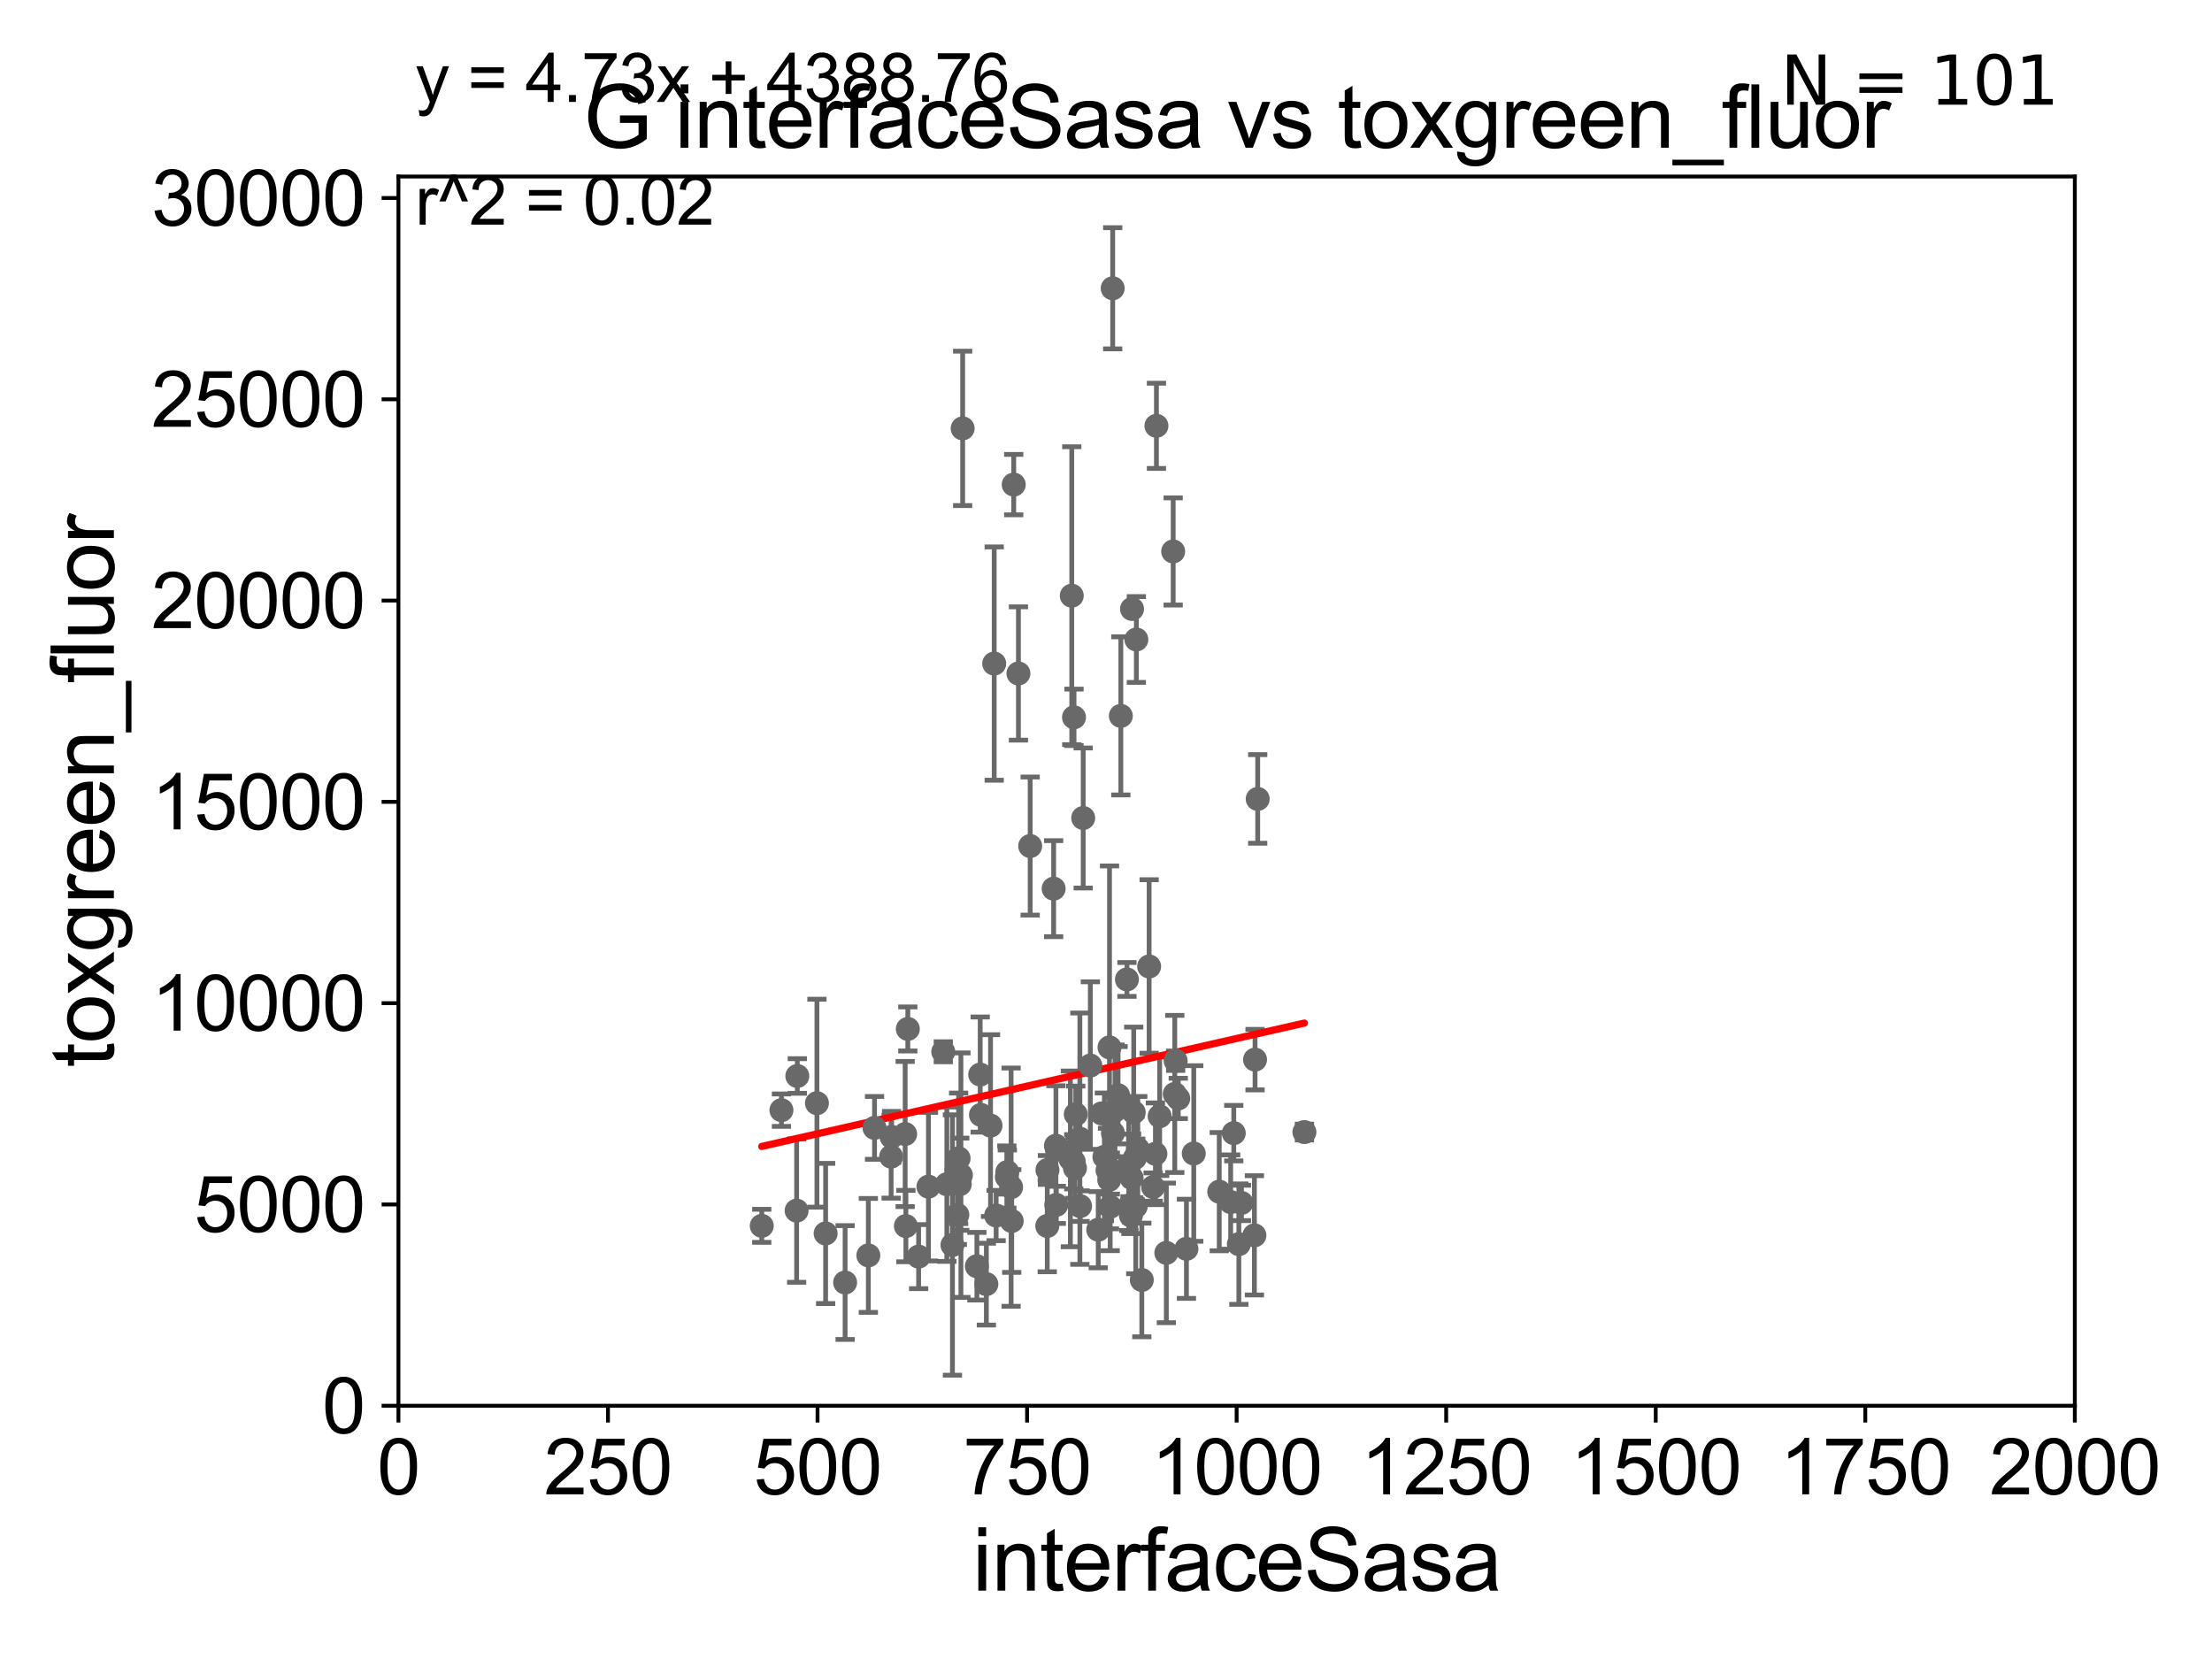 <?xml version="1.0" encoding="utf-8" standalone="no"?>
<!DOCTYPE svg PUBLIC "-//W3C//DTD SVG 1.1//EN"
  "http://www.w3.org/Graphics/SVG/1.1/DTD/svg11.dtd">
<svg xmlns:xlink="http://www.w3.org/1999/xlink" width="460.8pt" height="345.6pt" viewBox="0 0 460.8 345.6" xmlns="http://www.w3.org/2000/svg" version="1.1">
 <defs>
  <style type="text/css">*{stroke-linejoin: round; stroke-linecap: butt}</style>
 </defs>
 <g id="figure_1">
  <g id="patch_1">
   <path d="M 0 345.6 
L 460.8 345.6 
L 460.8 0 
L 0 0 
z
" style="fill: #ffffff"/>
  </g>
  <g id="axes_1">
   <g id="patch_2">
    <path d="M 83 292.84 
L 432.225 292.84 
L 432.225 36.775 
L 83 36.775 
z
" style="fill: #ffffff"/>
   </g>
   <g id="PathCollection_1">
    <defs>
     <path id="mc4a05b0f18" d="M 0 1.118 
C 0.297 1.118 0.581 1 0.791 0.791 
C 1 0.581 1.118 0.297 1.118 0 
C 1.118 -0.297 1 -0.581 0.791 -0.791 
C 0.581 -1 0.297 -1.118 0 -1.118 
C -0.297 -1.118 -0.581 -1 -0.791 -0.791 
C -1 -0.581 -1.118 -0.297 -1.118 0 
C -1.118 0.297 -1 0.581 -0.791 0.791 
C -0.581 1 -0.297 1.118 0 1.118 
z
" style="stroke: #696969"/>
    </defs>
    <g clip-path="url(#p0101e66de7)">
     <use xlink:href="#mc4a05b0f18" x="166.095" y="224.149" style="fill: #696969; stroke: #696969"/>
     <use xlink:href="#mc4a05b0f18" x="262.001" y="166.435" style="fill: #696969; stroke: #696969"/>
     <use xlink:href="#mc4a05b0f18" x="235.145" y="242.656" style="fill: #696969; stroke: #696969"/>
     <use xlink:href="#mc4a05b0f18" x="236.724" y="133.218" style="fill: #696969; stroke: #696969"/>
     <use xlink:href="#mc4a05b0f18" x="207.111" y="138.234" style="fill: #696969; stroke: #696969"/>
     <use xlink:href="#mc4a05b0f18" x="235.589" y="253.228" style="fill: #696969; stroke: #696969"/>
     <use xlink:href="#mc4a05b0f18" x="219.493" y="185.122" style="fill: #696969; stroke: #696969"/>
     <use xlink:href="#mc4a05b0f18" x="193.413" y="247.202" style="fill: #696969; stroke: #696969"/>
     <use xlink:href="#mc4a05b0f18" x="261.316" y="257.345" style="fill: #696969; stroke: #696969"/>
     <use xlink:href="#mc4a05b0f18" x="242.969" y="260.996" style="fill: #696969; stroke: #696969"/>
     <use xlink:href="#mc4a05b0f18" x="223.933" y="243.324" style="fill: #696969; stroke: #696969"/>
     <use xlink:href="#mc4a05b0f18" x="247.157" y="260.152" style="fill: #696969; stroke: #696969"/>
     <use xlink:href="#mc4a05b0f18" x="189.116" y="214.346" style="fill: #696969; stroke: #696969"/>
     <use xlink:href="#mc4a05b0f18" x="240.694" y="240.357" style="fill: #696969; stroke: #696969"/>
     <use xlink:href="#mc4a05b0f18" x="223.268" y="124.093" style="fill: #696969; stroke: #696969"/>
     <use xlink:href="#mc4a05b0f18" x="241.578" y="232.535" style="fill: #696969; stroke: #696969"/>
     <use xlink:href="#mc4a05b0f18" x="218.162" y="255.389" style="fill: #696969; stroke: #696969"/>
     <use xlink:href="#mc4a05b0f18" x="222.98" y="241.414" style="fill: #696969; stroke: #696969"/>
     <use xlink:href="#mc4a05b0f18" x="230.066" y="240.991" style="fill: #696969; stroke: #696969"/>
     <use xlink:href="#mc4a05b0f18" x="240.907" y="88.704" style="fill: #696969; stroke: #696969"/>
     <use xlink:href="#mc4a05b0f18" x="200.539" y="89.24" style="fill: #696969; stroke: #696969"/>
     <use xlink:href="#mc4a05b0f18" x="239.386" y="201.333" style="fill: #696969; stroke: #696969"/>
     <use xlink:href="#mc4a05b0f18" x="214.605" y="176.243" style="fill: #696969; stroke: #696969"/>
     <use xlink:href="#mc4a05b0f18" x="224.103" y="232.13" style="fill: #696969; stroke: #696969"/>
     <use xlink:href="#mc4a05b0f18" x="231.131" y="218.193" style="fill: #696969; stroke: #696969"/>
     <use xlink:href="#mc4a05b0f18" x="261.449" y="220.737" style="fill: #696969; stroke: #696969"/>
     <use xlink:href="#mc4a05b0f18" x="224.958" y="237.211" style="fill: #696969; stroke: #696969"/>
     <use xlink:href="#mc4a05b0f18" x="236.596" y="251.307" style="fill: #696969; stroke: #696969"/>
     <use xlink:href="#mc4a05b0f18" x="231.274" y="251.404" style="fill: #696969; stroke: #696969"/>
     <use xlink:href="#mc4a05b0f18" x="236.42" y="241.221" style="fill: #696969; stroke: #696969"/>
     <use xlink:href="#mc4a05b0f18" x="258.618" y="250.593" style="fill: #696969; stroke: #696969"/>
     <use xlink:href="#mc4a05b0f18" x="231.796" y="60.054" style="fill: #696969; stroke: #696969"/>
     <use xlink:href="#mc4a05b0f18" x="211.178" y="100.95" style="fill: #696969; stroke: #696969"/>
     <use xlink:href="#mc4a05b0f18" x="230.72" y="243.798" style="fill: #696969; stroke: #696969"/>
     <use xlink:href="#mc4a05b0f18" x="253.991" y="248.247" style="fill: #696969; stroke: #696969"/>
     <use xlink:href="#mc4a05b0f18" x="244.726" y="227.887" style="fill: #696969; stroke: #696969"/>
     <use xlink:href="#mc4a05b0f18" x="232.274" y="231.337" style="fill: #696969; stroke: #696969"/>
     <use xlink:href="#mc4a05b0f18" x="199.233" y="243.842" style="fill: #696969; stroke: #696969"/>
     <use xlink:href="#mc4a05b0f18" x="244.909" y="220.978" style="fill: #696969; stroke: #696969"/>
     <use xlink:href="#mc4a05b0f18" x="199.694" y="241.298" style="fill: #696969; stroke: #696969"/>
     <use xlink:href="#mc4a05b0f18" x="257.017" y="236.054" style="fill: #696969; stroke: #696969"/>
     <use xlink:href="#mc4a05b0f18" x="271.735" y="235.833" style="fill: #696969; stroke: #696969"/>
     <use xlink:href="#mc4a05b0f18" x="231.075" y="245.773" style="fill: #696969; stroke: #696969"/>
     <use xlink:href="#mc4a05b0f18" x="229.477" y="231.942" style="fill: #696969; stroke: #696969"/>
     <use xlink:href="#mc4a05b0f18" x="237.86" y="266.64" style="fill: #696969; stroke: #696969"/>
     <use xlink:href="#mc4a05b0f18" x="248.683" y="240.293" style="fill: #696969; stroke: #696969"/>
     <use xlink:href="#mc4a05b0f18" x="212.157" y="140.296" style="fill: #696969; stroke: #696969"/>
     <use xlink:href="#mc4a05b0f18" x="235.821" y="126.86" style="fill: #696969; stroke: #696969"/>
     <use xlink:href="#mc4a05b0f18" x="223.738" y="149.431" style="fill: #696969; stroke: #696969"/>
     <use xlink:href="#mc4a05b0f18" x="220.169" y="239.45" style="fill: #696969; stroke: #696969"/>
     <use xlink:href="#mc4a05b0f18" x="233.492" y="149.132" style="fill: #696969; stroke: #696969"/>
     <use xlink:href="#mc4a05b0f18" x="235.739" y="245.411" style="fill: #696969; stroke: #696969"/>
     <use xlink:href="#mc4a05b0f18" x="228.784" y="256.17" style="fill: #696969; stroke: #696969"/>
     <use xlink:href="#mc4a05b0f18" x="204.349" y="232.249" style="fill: #696969; stroke: #696969"/>
     <use xlink:href="#mc4a05b0f18" x="207.511" y="253.215" style="fill: #696969; stroke: #696969"/>
     <use xlink:href="#mc4a05b0f18" x="258.077" y="259.174" style="fill: #696969; stroke: #696969"/>
     <use xlink:href="#mc4a05b0f18" x="237.02" y="239.338" style="fill: #696969; stroke: #696969"/>
     <use xlink:href="#mc4a05b0f18" x="209.844" y="244.156" style="fill: #696969; stroke: #696969"/>
     <use xlink:href="#mc4a05b0f18" x="199.938" y="246.693" style="fill: #696969; stroke: #696969"/>
     <use xlink:href="#mc4a05b0f18" x="220.046" y="250.997" style="fill: #696969; stroke: #696969"/>
     <use xlink:href="#mc4a05b0f18" x="244.393" y="114.876" style="fill: #696969; stroke: #696969"/>
     <use xlink:href="#mc4a05b0f18" x="225.002" y="251.258" style="fill: #696969; stroke: #696969"/>
     <use xlink:href="#mc4a05b0f18" x="231.293" y="244.471" style="fill: #696969; stroke: #696969"/>
     <use xlink:href="#mc4a05b0f18" x="203.504" y="263.778" style="fill: #696969; stroke: #696969"/>
     <use xlink:href="#mc4a05b0f18" x="219.968" y="238.678" style="fill: #696969; stroke: #696969"/>
     <use xlink:href="#mc4a05b0f18" x="191.366" y="261.775" style="fill: #696969; stroke: #696969"/>
     <use xlink:href="#mc4a05b0f18" x="171.993" y="256.95" style="fill: #696969; stroke: #696969"/>
     <use xlink:href="#mc4a05b0f18" x="206.346" y="234.483" style="fill: #696969; stroke: #696969"/>
     <use xlink:href="#mc4a05b0f18" x="223.685" y="242.015" style="fill: #696969; stroke: #696969"/>
     <use xlink:href="#mc4a05b0f18" x="180.891" y="261.523" style="fill: #696969; stroke: #696969"/>
     <use xlink:href="#mc4a05b0f18" x="162.787" y="231.271" style="fill: #696969; stroke: #696969"/>
     <use xlink:href="#mc4a05b0f18" x="158.688" y="255.364" style="fill: #696969; stroke: #696969"/>
     <use xlink:href="#mc4a05b0f18" x="218.206" y="243.729" style="fill: #696969; stroke: #696969"/>
     <use xlink:href="#mc4a05b0f18" x="185.74" y="236.833" style="fill: #696969; stroke: #696969"/>
     <use xlink:href="#mc4a05b0f18" x="197.244" y="246.692" style="fill: #696969; stroke: #696969"/>
     <use xlink:href="#mc4a05b0f18" x="165.953" y="252.194" style="fill: #696969; stroke: #696969"/>
     <use xlink:href="#mc4a05b0f18" x="188.562" y="236.239" style="fill: #696969; stroke: #696969"/>
     <use xlink:href="#mc4a05b0f18" x="256.373" y="250.41" style="fill: #696969; stroke: #696969"/>
     <use xlink:href="#mc4a05b0f18" x="231.845" y="236.052" style="fill: #696969; stroke: #696969"/>
     <use xlink:href="#mc4a05b0f18" x="170.182" y="229.811" style="fill: #696969; stroke: #696969"/>
     <use xlink:href="#mc4a05b0f18" x="227.137" y="221.974" style="fill: #696969; stroke: #696969"/>
     <use xlink:href="#mc4a05b0f18" x="199.43" y="253.076" style="fill: #696969; stroke: #696969"/>
     <use xlink:href="#mc4a05b0f18" x="232.914" y="228.154" style="fill: #696969; stroke: #696969"/>
     <use xlink:href="#mc4a05b0f18" x="240.218" y="247.283" style="fill: #696969; stroke: #696969"/>
     <use xlink:href="#mc4a05b0f18" x="204.192" y="223.851" style="fill: #696969; stroke: #696969"/>
     <use xlink:href="#mc4a05b0f18" x="245.451" y="228.822" style="fill: #696969; stroke: #696969"/>
     <use xlink:href="#mc4a05b0f18" x="176.053" y="267.172" style="fill: #696969; stroke: #696969"/>
     <use xlink:href="#mc4a05b0f18" x="182.182" y="234.958" style="fill: #696969; stroke: #696969"/>
     <use xlink:href="#mc4a05b0f18" x="205.477" y="267.506" style="fill: #696969; stroke: #696969"/>
     <use xlink:href="#mc4a05b0f18" x="210.759" y="254.355" style="fill: #696969; stroke: #696969"/>
     <use xlink:href="#mc4a05b0f18" x="196.505" y="219.1" style="fill: #696969; stroke: #696969"/>
     <use xlink:href="#mc4a05b0f18" x="225.65" y="170.402" style="fill: #696969; stroke: #696969"/>
     <use xlink:href="#mc4a05b0f18" x="235.4" y="251.071" style="fill: #696969; stroke: #696969"/>
     <use xlink:href="#mc4a05b0f18" x="209.744" y="245.19" style="fill: #696969; stroke: #696969"/>
     <use xlink:href="#mc4a05b0f18" x="188.712" y="255.413" style="fill: #696969; stroke: #696969"/>
     <use xlink:href="#mc4a05b0f18" x="198.412" y="259.361" style="fill: #696969; stroke: #696969"/>
     <use xlink:href="#mc4a05b0f18" x="185.639" y="240.953" style="fill: #696969; stroke: #696969"/>
     <use xlink:href="#mc4a05b0f18" x="200.177" y="244.806" style="fill: #696969; stroke: #696969"/>
     <use xlink:href="#mc4a05b0f18" x="236.174" y="231.731" style="fill: #696969; stroke: #696969"/>
     <use xlink:href="#mc4a05b0f18" x="210.633" y="247.308" style="fill: #696969; stroke: #696969"/>
     <use xlink:href="#mc4a05b0f18" x="234.761" y="204.035" style="fill: #696969; stroke: #696969"/>
    </g>
   </g>
   <g id="matplotlib.axis_1">
    <g id="xtick_1">
     <g id="line2d_1">
      <defs>
       <path id="m6e9fe37558" d="M 0 0 
L 0 3.5 
" style="stroke: #000000; stroke-width: 0.8"/>
      </defs>
      <g>
       <use xlink:href="#m6e9fe37558" x="83" y="292.84" style="stroke: #000000; stroke-width: 0.8"/>
      </g>
     </g>
     <g id="text_1">
      <!-- 0 -->
      <g transform="translate(78.551 311.293)scale(0.16 -0.16)">
       <defs>
        <path id="ArialMT-30" d="M 266 2259 
Q 266 3072 433 3567 
Q 600 4063 929 4331 
Q 1259 4600 1759 4600 
Q 2128 4600 2406 4451 
Q 2684 4303 2865 4023 
Q 3047 3744 3150 3342 
Q 3253 2941 3253 2259 
Q 3253 1453 3087 958 
Q 2922 463 2592 192 
Q 2263 -78 1759 -78 
Q 1097 -78 719 397 
Q 266 969 266 2259 
z
M 844 2259 
Q 844 1131 1108 757 
Q 1372 384 1759 384 
Q 2147 384 2411 759 
Q 2675 1134 2675 2259 
Q 2675 3391 2411 3762 
Q 2147 4134 1753 4134 
Q 1366 4134 1134 3806 
Q 844 3388 844 2259 
z
" transform="scale(0.016)"/>
       </defs>
       <use xlink:href="#ArialMT-30"/>
      </g>
     </g>
    </g>
    <g id="xtick_2">
     <g id="line2d_2">
      <g>
       <use xlink:href="#m6e9fe37558" x="126.653" y="292.84" style="stroke: #000000; stroke-width: 0.8"/>
      </g>
     </g>
     <g id="text_2">
      <!-- 250 -->
      <g transform="translate(113.307 311.293)scale(0.16 -0.16)">
       <defs>
        <path id="ArialMT-32" d="M 3222 541 
L 3222 0 
L 194 0 
Q 188 203 259 391 
Q 375 700 629 1000 
Q 884 1300 1366 1694 
Q 2113 2306 2375 2664 
Q 2638 3022 2638 3341 
Q 2638 3675 2398 3904 
Q 2159 4134 1775 4134 
Q 1369 4134 1125 3890 
Q 881 3647 878 3216 
L 300 3275 
Q 359 3922 746 4261 
Q 1134 4600 1788 4600 
Q 2447 4600 2831 4234 
Q 3216 3869 3216 3328 
Q 3216 3053 3103 2787 
Q 2991 2522 2730 2228 
Q 2469 1934 1863 1422 
Q 1356 997 1212 845 
Q 1069 694 975 541 
L 3222 541 
z
" transform="scale(0.016)"/>
        <path id="ArialMT-35" d="M 266 1200 
L 856 1250 
Q 922 819 1161 601 
Q 1400 384 1738 384 
Q 2144 384 2425 690 
Q 2706 997 2706 1503 
Q 2706 1984 2436 2262 
Q 2166 2541 1728 2541 
Q 1456 2541 1237 2417 
Q 1019 2294 894 2097 
L 366 2166 
L 809 4519 
L 3088 4519 
L 3088 3981 
L 1259 3981 
L 1013 2750 
Q 1425 3038 1878 3038 
Q 2478 3038 2890 2622 
Q 3303 2206 3303 1553 
Q 3303 931 2941 478 
Q 2500 -78 1738 -78 
Q 1113 -78 717 272 
Q 322 622 266 1200 
z
" transform="scale(0.016)"/>
       </defs>
       <use xlink:href="#ArialMT-32"/>
       <use xlink:href="#ArialMT-35" x="55.615"/>
       <use xlink:href="#ArialMT-30" x="111.23"/>
      </g>
     </g>
    </g>
    <g id="xtick_3">
     <g id="line2d_3">
      <g>
       <use xlink:href="#m6e9fe37558" x="170.306" y="292.84" style="stroke: #000000; stroke-width: 0.8"/>
      </g>
     </g>
     <g id="text_3">
      <!-- 500 -->
      <g transform="translate(156.96 311.293)scale(0.16 -0.16)">
       <use xlink:href="#ArialMT-35"/>
       <use xlink:href="#ArialMT-30" x="55.615"/>
       <use xlink:href="#ArialMT-30" x="111.23"/>
      </g>
     </g>
    </g>
    <g id="xtick_4">
     <g id="line2d_4">
      <g>
       <use xlink:href="#m6e9fe37558" x="213.959" y="292.84" style="stroke: #000000; stroke-width: 0.8"/>
      </g>
     </g>
     <g id="text_4">
      <!-- 750 -->
      <g transform="translate(200.613 311.293)scale(0.16 -0.16)">
       <defs>
        <path id="ArialMT-37" d="M 303 3981 
L 303 4522 
L 3269 4522 
L 3269 4084 
Q 2831 3619 2401 2847 
Q 1972 2075 1738 1259 
Q 1569 684 1522 0 
L 944 0 
Q 953 541 1156 1306 
Q 1359 2072 1739 2783 
Q 2119 3494 2547 3981 
L 303 3981 
z
" transform="scale(0.016)"/>
       </defs>
       <use xlink:href="#ArialMT-37"/>
       <use xlink:href="#ArialMT-35" x="55.615"/>
       <use xlink:href="#ArialMT-30" x="111.23"/>
      </g>
     </g>
    </g>
    <g id="xtick_5">
     <g id="line2d_5">
      <g>
       <use xlink:href="#m6e9fe37558" x="257.613" y="292.84" style="stroke: #000000; stroke-width: 0.8"/>
      </g>
     </g>
     <g id="text_5">
      <!-- 1000 -->
      <g transform="translate(239.817 311.293)scale(0.16 -0.16)">
       <defs>
        <path id="ArialMT-31" d="M 2384 0 
L 1822 0 
L 1822 3584 
Q 1619 3391 1289 3197 
Q 959 3003 697 2906 
L 697 3450 
Q 1169 3672 1522 3987 
Q 1875 4303 2022 4600 
L 2384 4600 
L 2384 0 
z
" transform="scale(0.016)"/>
       </defs>
       <use xlink:href="#ArialMT-31"/>
       <use xlink:href="#ArialMT-30" x="55.615"/>
       <use xlink:href="#ArialMT-30" x="111.23"/>
       <use xlink:href="#ArialMT-30" x="166.846"/>
      </g>
     </g>
    </g>
    <g id="xtick_6">
     <g id="line2d_6">
      <g>
       <use xlink:href="#m6e9fe37558" x="301.266" y="292.84" style="stroke: #000000; stroke-width: 0.8"/>
      </g>
     </g>
     <g id="text_6">
      <!-- 1250 -->
      <g transform="translate(283.471 311.293)scale(0.16 -0.16)">
       <use xlink:href="#ArialMT-31"/>
       <use xlink:href="#ArialMT-32" x="55.615"/>
       <use xlink:href="#ArialMT-35" x="111.23"/>
       <use xlink:href="#ArialMT-30" x="166.846"/>
      </g>
     </g>
    </g>
    <g id="xtick_7">
     <g id="line2d_7">
      <g>
       <use xlink:href="#m6e9fe37558" x="344.919" y="292.84" style="stroke: #000000; stroke-width: 0.8"/>
      </g>
     </g>
     <g id="text_7">
      <!-- 1500 -->
      <g transform="translate(327.124 311.293)scale(0.16 -0.16)">
       <use xlink:href="#ArialMT-31"/>
       <use xlink:href="#ArialMT-35" x="55.615"/>
       <use xlink:href="#ArialMT-30" x="111.23"/>
       <use xlink:href="#ArialMT-30" x="166.846"/>
      </g>
     </g>
    </g>
    <g id="xtick_8">
     <g id="line2d_8">
      <g>
       <use xlink:href="#m6e9fe37558" x="388.572" y="292.84" style="stroke: #000000; stroke-width: 0.8"/>
      </g>
     </g>
     <g id="text_8">
      <!-- 1750 -->
      <g transform="translate(370.777 311.293)scale(0.16 -0.16)">
       <use xlink:href="#ArialMT-31"/>
       <use xlink:href="#ArialMT-37" x="55.615"/>
       <use xlink:href="#ArialMT-35" x="111.23"/>
       <use xlink:href="#ArialMT-30" x="166.846"/>
      </g>
     </g>
    </g>
    <g id="xtick_9">
     <g id="line2d_9">
      <g>
       <use xlink:href="#m6e9fe37558" x="432.225" y="292.84" style="stroke: #000000; stroke-width: 0.8"/>
      </g>
     </g>
     <g id="text_9">
      <!-- 2000 -->
      <g transform="translate(414.43 311.293)scale(0.16 -0.16)">
       <use xlink:href="#ArialMT-32"/>
       <use xlink:href="#ArialMT-30" x="55.615"/>
       <use xlink:href="#ArialMT-30" x="111.23"/>
       <use xlink:href="#ArialMT-30" x="166.846"/>
      </g>
     </g>
    </g>
    <g id="text_10">
     <!-- interfaceSasa -->
     <g transform="translate(202.583 331.357)scale(0.18 -0.18)">
      <defs>
       <path id="ArialMT-69" d="M 425 3934 
L 425 4581 
L 988 4581 
L 988 3934 
L 425 3934 
z
M 425 0 
L 425 3319 
L 988 3319 
L 988 0 
L 425 0 
z
" transform="scale(0.016)"/>
       <path id="ArialMT-6e" d="M 422 0 
L 422 3319 
L 928 3319 
L 928 2847 
Q 1294 3394 1984 3394 
Q 2284 3394 2536 3286 
Q 2788 3178 2913 3003 
Q 3038 2828 3088 2588 
Q 3119 2431 3119 2041 
L 3119 0 
L 2556 0 
L 2556 2019 
Q 2556 2363 2490 2533 
Q 2425 2703 2258 2804 
Q 2091 2906 1866 2906 
Q 1506 2906 1245 2678 
Q 984 2450 984 1813 
L 984 0 
L 422 0 
z
" transform="scale(0.016)"/>
       <path id="ArialMT-74" d="M 1650 503 
L 1731 6 
Q 1494 -44 1306 -44 
Q 1000 -44 831 53 
Q 663 150 594 308 
Q 525 466 525 972 
L 525 2881 
L 113 2881 
L 113 3319 
L 525 3319 
L 525 4141 
L 1084 4478 
L 1084 3319 
L 1650 3319 
L 1650 2881 
L 1084 2881 
L 1084 941 
Q 1084 700 1114 631 
Q 1144 563 1211 522 
Q 1278 481 1403 481 
Q 1497 481 1650 503 
z
" transform="scale(0.016)"/>
       <path id="ArialMT-65" d="M 2694 1069 
L 3275 997 
Q 3138 488 2766 206 
Q 2394 -75 1816 -75 
Q 1088 -75 661 373 
Q 234 822 234 1631 
Q 234 2469 665 2931 
Q 1097 3394 1784 3394 
Q 2450 3394 2872 2941 
Q 3294 2488 3294 1666 
Q 3294 1616 3291 1516 
L 816 1516 
Q 847 969 1125 678 
Q 1403 388 1819 388 
Q 2128 388 2347 550 
Q 2566 713 2694 1069 
z
M 847 1978 
L 2700 1978 
Q 2663 2397 2488 2606 
Q 2219 2931 1791 2931 
Q 1403 2931 1139 2672 
Q 875 2413 847 1978 
z
" transform="scale(0.016)"/>
       <path id="ArialMT-72" d="M 416 0 
L 416 3319 
L 922 3319 
L 922 2816 
Q 1116 3169 1280 3281 
Q 1444 3394 1641 3394 
Q 1925 3394 2219 3213 
L 2025 2691 
Q 1819 2813 1613 2813 
Q 1428 2813 1281 2702 
Q 1134 2591 1072 2394 
Q 978 2094 978 1738 
L 978 0 
L 416 0 
z
" transform="scale(0.016)"/>
       <path id="ArialMT-66" d="M 556 0 
L 556 2881 
L 59 2881 
L 59 3319 
L 556 3319 
L 556 3672 
Q 556 4006 616 4169 
Q 697 4388 901 4523 
Q 1106 4659 1475 4659 
Q 1713 4659 2000 4603 
L 1916 4113 
Q 1741 4144 1584 4144 
Q 1328 4144 1222 4034 
Q 1116 3925 1116 3625 
L 1116 3319 
L 1763 3319 
L 1763 2881 
L 1116 2881 
L 1116 0 
L 556 0 
z
" transform="scale(0.016)"/>
       <path id="ArialMT-61" d="M 2588 409 
Q 2275 144 1986 34 
Q 1697 -75 1366 -75 
Q 819 -75 525 192 
Q 231 459 231 875 
Q 231 1119 342 1320 
Q 453 1522 633 1644 
Q 813 1766 1038 1828 
Q 1203 1872 1538 1913 
Q 2219 1994 2541 2106 
Q 2544 2222 2544 2253 
Q 2544 2597 2384 2738 
Q 2169 2928 1744 2928 
Q 1347 2928 1158 2789 
Q 969 2650 878 2297 
L 328 2372 
Q 403 2725 575 2942 
Q 747 3159 1072 3276 
Q 1397 3394 1825 3394 
Q 2250 3394 2515 3294 
Q 2781 3194 2906 3042 
Q 3031 2891 3081 2659 
Q 3109 2516 3109 2141 
L 3109 1391 
Q 3109 606 3145 398 
Q 3181 191 3288 0 
L 2700 0 
Q 2613 175 2588 409 
z
M 2541 1666 
Q 2234 1541 1622 1453 
Q 1275 1403 1131 1340 
Q 988 1278 909 1158 
Q 831 1038 831 891 
Q 831 666 1001 516 
Q 1172 366 1500 366 
Q 1825 366 2078 508 
Q 2331 650 2450 897 
Q 2541 1088 2541 1459 
L 2541 1666 
z
" transform="scale(0.016)"/>
       <path id="ArialMT-63" d="M 2588 1216 
L 3141 1144 
Q 3050 572 2676 248 
Q 2303 -75 1759 -75 
Q 1078 -75 664 370 
Q 250 816 250 1647 
Q 250 2184 428 2587 
Q 606 2991 970 3192 
Q 1334 3394 1763 3394 
Q 2303 3394 2647 3120 
Q 2991 2847 3088 2344 
L 2541 2259 
Q 2463 2594 2264 2762 
Q 2066 2931 1784 2931 
Q 1359 2931 1093 2626 
Q 828 2322 828 1663 
Q 828 994 1084 691 
Q 1341 388 1753 388 
Q 2084 388 2306 591 
Q 2528 794 2588 1216 
z
" transform="scale(0.016)"/>
       <path id="ArialMT-53" d="M 288 1472 
L 859 1522 
Q 900 1178 1048 958 
Q 1197 738 1509 602 
Q 1822 466 2213 466 
Q 2559 466 2825 569 
Q 3091 672 3220 851 
Q 3350 1031 3350 1244 
Q 3350 1459 3225 1620 
Q 3100 1781 2813 1891 
Q 2628 1963 1997 2114 
Q 1366 2266 1113 2400 
Q 784 2572 623 2826 
Q 463 3081 463 3397 
Q 463 3744 659 4045 
Q 856 4347 1234 4503 
Q 1613 4659 2075 4659 
Q 2584 4659 2973 4495 
Q 3363 4331 3572 4012 
Q 3781 3694 3797 3291 
L 3216 3247 
Q 3169 3681 2898 3903 
Q 2628 4125 2100 4125 
Q 1550 4125 1298 3923 
Q 1047 3722 1047 3438 
Q 1047 3191 1225 3031 
Q 1400 2872 2139 2705 
Q 2878 2538 3153 2413 
Q 3553 2228 3743 1945 
Q 3934 1663 3934 1294 
Q 3934 928 3725 604 
Q 3516 281 3123 101 
Q 2731 -78 2241 -78 
Q 1619 -78 1198 103 
Q 778 284 539 648 
Q 300 1013 288 1472 
z
" transform="scale(0.016)"/>
       <path id="ArialMT-73" d="M 197 991 
L 753 1078 
Q 800 744 1014 566 
Q 1228 388 1613 388 
Q 2000 388 2187 545 
Q 2375 703 2375 916 
Q 2375 1106 2209 1216 
Q 2094 1291 1634 1406 
Q 1016 1563 777 1677 
Q 538 1791 414 1992 
Q 291 2194 291 2438 
Q 291 2659 392 2848 
Q 494 3038 669 3163 
Q 800 3259 1026 3326 
Q 1253 3394 1513 3394 
Q 1903 3394 2198 3281 
Q 2494 3169 2634 2976 
Q 2775 2784 2828 2463 
L 2278 2388 
Q 2241 2644 2061 2787 
Q 1881 2931 1553 2931 
Q 1166 2931 1000 2803 
Q 834 2675 834 2503 
Q 834 2394 903 2306 
Q 972 2216 1119 2156 
Q 1203 2125 1616 2013 
Q 2213 1853 2448 1751 
Q 2684 1650 2818 1456 
Q 2953 1263 2953 975 
Q 2953 694 2789 445 
Q 2625 197 2315 61 
Q 2006 -75 1616 -75 
Q 969 -75 630 194 
Q 291 463 197 991 
z
" transform="scale(0.016)"/>
      </defs>
      <use xlink:href="#ArialMT-69"/>
      <use xlink:href="#ArialMT-6e" x="22.217"/>
      <use xlink:href="#ArialMT-74" x="77.832"/>
      <use xlink:href="#ArialMT-65" x="105.615"/>
      <use xlink:href="#ArialMT-72" x="161.23"/>
      <use xlink:href="#ArialMT-66" x="194.531"/>
      <use xlink:href="#ArialMT-61" x="222.314"/>
      <use xlink:href="#ArialMT-63" x="277.93"/>
      <use xlink:href="#ArialMT-65" x="327.93"/>
      <use xlink:href="#ArialMT-53" x="383.545"/>
      <use xlink:href="#ArialMT-61" x="450.244"/>
      <use xlink:href="#ArialMT-73" x="505.859"/>
      <use xlink:href="#ArialMT-61" x="555.859"/>
     </g>
    </g>
   </g>
   <g id="matplotlib.axis_2">
    <g id="ytick_1">
     <g id="line2d_10">
      <defs>
       <path id="mb5b9deb422" d="M 0 0 
L -3.5 0 
" style="stroke: #000000; stroke-width: 0.8"/>
      </defs>
      <g>
       <use xlink:href="#mb5b9deb422" x="83" y="292.84" style="stroke: #000000; stroke-width: 0.8"/>
      </g>
     </g>
     <g id="text_11">
      <!-- 0 -->
      <g transform="translate(67.103 298.566)scale(0.16 -0.16)">
       <use xlink:href="#ArialMT-30"/>
      </g>
     </g>
    </g>
    <g id="ytick_2">
     <g id="line2d_11">
      <g>
       <use xlink:href="#mb5b9deb422" x="83" y="250.908" style="stroke: #000000; stroke-width: 0.8"/>
      </g>
     </g>
     <g id="text_12">
      <!-- 5000 -->
      <g transform="translate(40.41 256.634)scale(0.16 -0.16)">
       <use xlink:href="#ArialMT-35"/>
       <use xlink:href="#ArialMT-30" x="55.615"/>
       <use xlink:href="#ArialMT-30" x="111.23"/>
       <use xlink:href="#ArialMT-30" x="166.846"/>
      </g>
     </g>
    </g>
    <g id="ytick_3">
     <g id="line2d_12">
      <g>
       <use xlink:href="#mb5b9deb422" x="83" y="208.976" style="stroke: #000000; stroke-width: 0.8"/>
      </g>
     </g>
     <g id="text_13">
      <!-- 10000 -->
      <g transform="translate(31.512 214.702)scale(0.16 -0.16)">
       <use xlink:href="#ArialMT-31"/>
       <use xlink:href="#ArialMT-30" x="55.615"/>
       <use xlink:href="#ArialMT-30" x="111.23"/>
       <use xlink:href="#ArialMT-30" x="166.846"/>
       <use xlink:href="#ArialMT-30" x="222.461"/>
      </g>
     </g>
    </g>
    <g id="ytick_4">
     <g id="line2d_13">
      <g>
       <use xlink:href="#mb5b9deb422" x="83" y="167.043" style="stroke: #000000; stroke-width: 0.8"/>
      </g>
     </g>
     <g id="text_14">
      <!-- 15000 -->
      <g transform="translate(31.512 172.77)scale(0.16 -0.16)">
       <use xlink:href="#ArialMT-31"/>
       <use xlink:href="#ArialMT-35" x="55.615"/>
       <use xlink:href="#ArialMT-30" x="111.23"/>
       <use xlink:href="#ArialMT-30" x="166.846"/>
       <use xlink:href="#ArialMT-30" x="222.461"/>
      </g>
     </g>
    </g>
    <g id="ytick_5">
     <g id="line2d_14">
      <g>
       <use xlink:href="#mb5b9deb422" x="83" y="125.111" style="stroke: #000000; stroke-width: 0.8"/>
      </g>
     </g>
     <g id="text_15">
      <!-- 20000 -->
      <g transform="translate(31.512 130.837)scale(0.16 -0.16)">
       <use xlink:href="#ArialMT-32"/>
       <use xlink:href="#ArialMT-30" x="55.615"/>
       <use xlink:href="#ArialMT-30" x="111.23"/>
       <use xlink:href="#ArialMT-30" x="166.846"/>
       <use xlink:href="#ArialMT-30" x="222.461"/>
      </g>
     </g>
    </g>
    <g id="ytick_6">
     <g id="line2d_15">
      <g>
       <use xlink:href="#mb5b9deb422" x="83" y="83.179" style="stroke: #000000; stroke-width: 0.8"/>
      </g>
     </g>
     <g id="text_16">
      <!-- 25000 -->
      <g transform="translate(31.512 88.905)scale(0.16 -0.16)">
       <use xlink:href="#ArialMT-32"/>
       <use xlink:href="#ArialMT-35" x="55.615"/>
       <use xlink:href="#ArialMT-30" x="111.23"/>
       <use xlink:href="#ArialMT-30" x="166.846"/>
       <use xlink:href="#ArialMT-30" x="222.461"/>
      </g>
     </g>
    </g>
    <g id="ytick_7">
     <g id="line2d_16">
      <g>
       <use xlink:href="#mb5b9deb422" x="83" y="41.247" style="stroke: #000000; stroke-width: 0.8"/>
      </g>
     </g>
     <g id="text_17">
      <!-- 30000 -->
      <g transform="translate(31.512 46.973)scale(0.16 -0.16)">
       <defs>
        <path id="ArialMT-33" d="M 269 1209 
L 831 1284 
Q 928 806 1161 595 
Q 1394 384 1728 384 
Q 2125 384 2398 659 
Q 2672 934 2672 1341 
Q 2672 1728 2419 1979 
Q 2166 2231 1775 2231 
Q 1616 2231 1378 2169 
L 1441 2663 
Q 1497 2656 1531 2656 
Q 1891 2656 2178 2843 
Q 2466 3031 2466 3422 
Q 2466 3731 2256 3934 
Q 2047 4138 1716 4138 
Q 1388 4138 1169 3931 
Q 950 3725 888 3313 
L 325 3413 
Q 428 3978 793 4289 
Q 1159 4600 1703 4600 
Q 2078 4600 2393 4439 
Q 2709 4278 2876 4000 
Q 3044 3722 3044 3409 
Q 3044 3113 2884 2869 
Q 2725 2625 2413 2481 
Q 2819 2388 3044 2092 
Q 3269 1797 3269 1353 
Q 3269 753 2831 336 
Q 2394 -81 1725 -81 
Q 1122 -81 723 278 
Q 325 638 269 1209 
z
" transform="scale(0.016)"/>
       </defs>
       <use xlink:href="#ArialMT-33"/>
       <use xlink:href="#ArialMT-30" x="55.615"/>
       <use xlink:href="#ArialMT-30" x="111.23"/>
       <use xlink:href="#ArialMT-30" x="166.846"/>
       <use xlink:href="#ArialMT-30" x="222.461"/>
      </g>
     </g>
    </g>
    <g id="text_18">
     <!-- toxgreen_fluor -->
     <g transform="translate(23.724 222.34)rotate(-90)scale(0.18 -0.18)">
      <defs>
       <path id="ArialMT-6f" d="M 213 1659 
Q 213 2581 725 3025 
Q 1153 3394 1769 3394 
Q 2453 3394 2887 2945 
Q 3322 2497 3322 1706 
Q 3322 1066 3130 698 
Q 2938 331 2570 128 
Q 2203 -75 1769 -75 
Q 1072 -75 642 372 
Q 213 819 213 1659 
z
M 791 1659 
Q 791 1022 1069 705 
Q 1347 388 1769 388 
Q 2188 388 2466 706 
Q 2744 1025 2744 1678 
Q 2744 2294 2464 2611 
Q 2184 2928 1769 2928 
Q 1347 2928 1069 2612 
Q 791 2297 791 1659 
z
" transform="scale(0.016)"/>
       <path id="ArialMT-78" d="M 47 0 
L 1259 1725 
L 138 3319 
L 841 3319 
L 1350 2541 
Q 1494 2319 1581 2169 
Q 1719 2375 1834 2534 
L 2394 3319 
L 3066 3319 
L 1919 1756 
L 3153 0 
L 2463 0 
L 1781 1031 
L 1600 1309 
L 728 0 
L 47 0 
z
" transform="scale(0.016)"/>
       <path id="ArialMT-67" d="M 319 -275 
L 866 -356 
Q 900 -609 1056 -725 
Q 1266 -881 1628 -881 
Q 2019 -881 2231 -725 
Q 2444 -569 2519 -288 
Q 2563 -116 2559 434 
Q 2191 0 1641 0 
Q 956 0 581 494 
Q 206 988 206 1678 
Q 206 2153 378 2554 
Q 550 2956 876 3175 
Q 1203 3394 1644 3394 
Q 2231 3394 2613 2919 
L 2613 3319 
L 3131 3319 
L 3131 450 
Q 3131 -325 2973 -648 
Q 2816 -972 2473 -1159 
Q 2131 -1347 1631 -1347 
Q 1038 -1347 672 -1080 
Q 306 -813 319 -275 
z
M 784 1719 
Q 784 1066 1043 766 
Q 1303 466 1694 466 
Q 2081 466 2343 764 
Q 2606 1063 2606 1700 
Q 2606 2309 2336 2618 
Q 2066 2928 1684 2928 
Q 1309 2928 1046 2623 
Q 784 2319 784 1719 
z
" transform="scale(0.016)"/>
       <path id="ArialMT-5f" d="M -97 -1272 
L -97 -866 
L 3631 -866 
L 3631 -1272 
L -97 -1272 
z
" transform="scale(0.016)"/>
       <path id="ArialMT-6c" d="M 409 0 
L 409 4581 
L 972 4581 
L 972 0 
L 409 0 
z
" transform="scale(0.016)"/>
       <path id="ArialMT-75" d="M 2597 0 
L 2597 488 
Q 2209 -75 1544 -75 
Q 1250 -75 995 37 
Q 741 150 617 320 
Q 494 491 444 738 
Q 409 903 409 1263 
L 409 3319 
L 972 3319 
L 972 1478 
Q 972 1038 1006 884 
Q 1059 663 1231 536 
Q 1403 409 1656 409 
Q 1909 409 2131 539 
Q 2353 669 2445 892 
Q 2538 1116 2538 1541 
L 2538 3319 
L 3100 3319 
L 3100 0 
L 2597 0 
z
" transform="scale(0.016)"/>
      </defs>
      <use xlink:href="#ArialMT-74"/>
      <use xlink:href="#ArialMT-6f" x="27.783"/>
      <use xlink:href="#ArialMT-78" x="83.398"/>
      <use xlink:href="#ArialMT-67" x="133.398"/>
      <use xlink:href="#ArialMT-72" x="189.014"/>
      <use xlink:href="#ArialMT-65" x="222.314"/>
      <use xlink:href="#ArialMT-65" x="277.93"/>
      <use xlink:href="#ArialMT-6e" x="333.545"/>
      <use xlink:href="#ArialMT-5f" x="389.16"/>
      <use xlink:href="#ArialMT-66" x="444.775"/>
      <use xlink:href="#ArialMT-6c" x="472.559"/>
      <use xlink:href="#ArialMT-75" x="494.775"/>
      <use xlink:href="#ArialMT-6f" x="550.391"/>
      <use xlink:href="#ArialMT-72" x="606.006"/>
     </g>
    </g>
   </g>
   <g id="LineCollection_1">
    <path d="M 166.095 227.752 
L 166.095 220.546 
" clip-path="url(#p0101e66de7)" style="fill: none; stroke: #696969"/>
    <path d="M 262.001 175.667 
L 262.001 157.202 
" clip-path="url(#p0101e66de7)" style="fill: none; stroke: #696969"/>
    <path d="M 235.145 256.34 
L 235.145 228.971 
" clip-path="url(#p0101e66de7)" style="fill: none; stroke: #696969"/>
    <path d="M 236.724 142.155 
L 236.724 124.281 
" clip-path="url(#p0101e66de7)" style="fill: none; stroke: #696969"/>
    <path d="M 207.111 162.534 
L 207.111 113.935 
" clip-path="url(#p0101e66de7)" style="fill: none; stroke: #696969"/>
    <path d="M 235.589 256.978 
L 235.589 249.479 
" clip-path="url(#p0101e66de7)" style="fill: none; stroke: #696969"/>
    <path d="M 219.493 195.125 
L 219.493 175.12 
" clip-path="url(#p0101e66de7)" style="fill: none; stroke: #696969"/>
    <path d="M 193.413 262.674 
L 193.413 231.73 
" clip-path="url(#p0101e66de7)" style="fill: none; stroke: #696969"/>
    <path d="M 261.316 269.768 
L 261.316 244.921 
" clip-path="url(#p0101e66de7)" style="fill: none; stroke: #696969"/>
    <path d="M 242.969 275.536 
L 242.969 246.456 
" clip-path="url(#p0101e66de7)" style="fill: none; stroke: #696969"/>
    <path d="M 223.933 249.625 
L 223.933 237.023 
" clip-path="url(#p0101e66de7)" style="fill: none; stroke: #696969"/>
    <path d="M 247.157 270.479 
L 247.157 249.825 
" clip-path="url(#p0101e66de7)" style="fill: none; stroke: #696969"/>
    <path d="M 189.116 218.933 
L 189.116 209.759 
" clip-path="url(#p0101e66de7)" style="fill: none; stroke: #696969"/>
    <path d="M 240.694 250.953 
L 240.694 229.762 
" clip-path="url(#p0101e66de7)" style="fill: none; stroke: #696969"/>
    <path d="M 223.268 155.126 
L 223.268 93.061 
" clip-path="url(#p0101e66de7)" style="fill: none; stroke: #696969"/>
    <path d="M 241.578 244.885 
L 241.578 220.186 
" clip-path="url(#p0101e66de7)" style="fill: none; stroke: #696969"/>
    <path d="M 218.162 264.935 
L 218.162 245.842 
" clip-path="url(#p0101e66de7)" style="fill: none; stroke: #696969"/>
    <path d="M 222.98 259.719 
L 222.98 223.109 
" clip-path="url(#p0101e66de7)" style="fill: none; stroke: #696969"/>
    <path d="M 230.066 254.291 
L 230.066 227.69 
" clip-path="url(#p0101e66de7)" style="fill: none; stroke: #696969"/>
    <path d="M 240.907 97.582 
L 240.907 79.826 
" clip-path="url(#p0101e66de7)" style="fill: none; stroke: #696969"/>
    <path d="M 200.539 105.321 
L 200.539 73.159 
" clip-path="url(#p0101e66de7)" style="fill: none; stroke: #696969"/>
    <path d="M 239.386 219.402 
L 239.386 183.264 
" clip-path="url(#p0101e66de7)" style="fill: none; stroke: #696969"/>
    <path d="M 214.605 190.626 
L 214.605 161.86 
" clip-path="url(#p0101e66de7)" style="fill: none; stroke: #696969"/>
    <path d="M 224.103 238.009 
L 224.103 226.252 
" clip-path="url(#p0101e66de7)" style="fill: none; stroke: #696969"/>
    <path d="M 231.131 255.99 
L 231.131 180.395 
" clip-path="url(#p0101e66de7)" style="fill: none; stroke: #696969"/>
    <path d="M 261.449 227.045 
L 261.449 214.429 
" clip-path="url(#p0101e66de7)" style="fill: none; stroke: #696969"/>
    <path d="M 224.958 263.389 
L 224.958 211.032 
" clip-path="url(#p0101e66de7)" style="fill: none; stroke: #696969"/>
    <path d="M 236.596 265.34 
L 236.596 237.275 
" clip-path="url(#p0101e66de7)" style="fill: none; stroke: #696969"/>
    <path d="M 231.274 260.533 
L 231.274 242.275 
" clip-path="url(#p0101e66de7)" style="fill: none; stroke: #696969"/>
    <path d="M 236.42 249.868 
L 236.42 232.574 
" clip-path="url(#p0101e66de7)" style="fill: none; stroke: #696969"/>
    <path d="M 258.618 254.274 
L 258.618 246.912 
" clip-path="url(#p0101e66de7)" style="fill: none; stroke: #696969"/>
    <path d="M 231.796 72.677 
L 231.796 47.43 
" clip-path="url(#p0101e66de7)" style="fill: none; stroke: #696969"/>
    <path d="M 211.178 107.242 
L 211.178 94.657 
" clip-path="url(#p0101e66de7)" style="fill: none; stroke: #696969"/>
    <path d="M 230.72 252.562 
L 230.72 235.033 
" clip-path="url(#p0101e66de7)" style="fill: none; stroke: #696969"/>
    <path d="M 253.991 260.564 
L 253.991 235.931 
" clip-path="url(#p0101e66de7)" style="fill: none; stroke: #696969"/>
    <path d="M 244.726 244.257 
L 244.726 211.516 
" clip-path="url(#p0101e66de7)" style="fill: none; stroke: #696969"/>
    <path d="M 232.274 244.983 
L 232.274 217.691 
" clip-path="url(#p0101e66de7)" style="fill: none; stroke: #696969"/>
    <path d="M 199.233 245.856 
L 199.233 241.828 
" clip-path="url(#p0101e66de7)" style="fill: none; stroke: #696969"/>
    <path d="M 244.909 222.999 
L 244.909 218.957 
" clip-path="url(#p0101e66de7)" style="fill: none; stroke: #696969"/>
    <path d="M 199.694 254.894 
L 199.694 227.701 
" clip-path="url(#p0101e66de7)" style="fill: none; stroke: #696969"/>
    <path d="M 257.017 241.833 
L 257.017 230.275 
" clip-path="url(#p0101e66de7)" style="fill: none; stroke: #696969"/>
    <path d="M 271.735 237.486 
L 271.735 234.179 
" clip-path="url(#p0101e66de7)" style="fill: none; stroke: #696969"/>
    <path d="M 231.075 250.612 
L 231.075 240.934 
" clip-path="url(#p0101e66de7)" style="fill: none; stroke: #696969"/>
    <path d="M 229.477 232.712 
L 229.477 231.172 
" clip-path="url(#p0101e66de7)" style="fill: none; stroke: #696969"/>
    <path d="M 237.86 278.475 
L 237.86 254.805 
" clip-path="url(#p0101e66de7)" style="fill: none; stroke: #696969"/>
    <path d="M 248.683 258.581 
L 248.683 222.005 
" clip-path="url(#p0101e66de7)" style="fill: none; stroke: #696969"/>
    <path d="M 212.157 154.183 
L 212.157 126.41 
" clip-path="url(#p0101e66de7)" style="fill: none; stroke: #696969"/>
    <path d="M 235.821 127.433 
L 235.821 126.287 
" clip-path="url(#p0101e66de7)" style="fill: none; stroke: #696969"/>
    <path d="M 223.738 155.306 
L 223.738 143.557 
" clip-path="url(#p0101e66de7)" style="fill: none; stroke: #696969"/>
    <path d="M 220.169 241.08 
L 220.169 237.82 
" clip-path="url(#p0101e66de7)" style="fill: none; stroke: #696969"/>
    <path d="M 233.492 165.602 
L 233.492 132.662 
" clip-path="url(#p0101e66de7)" style="fill: none; stroke: #696969"/>
    <path d="M 235.739 254.561 
L 235.739 236.261 
" clip-path="url(#p0101e66de7)" style="fill: none; stroke: #696969"/>
    <path d="M 228.784 264.106 
L 228.784 248.235 
" clip-path="url(#p0101e66de7)" style="fill: none; stroke: #696969"/>
    <path d="M 204.349 232.828 
L 204.349 231.671 
" clip-path="url(#p0101e66de7)" style="fill: none; stroke: #696969"/>
    <path d="M 207.511 258.454 
L 207.511 247.975 
" clip-path="url(#p0101e66de7)" style="fill: none; stroke: #696969"/>
    <path d="M 258.077 271.716 
L 258.077 246.633 
" clip-path="url(#p0101e66de7)" style="fill: none; stroke: #696969"/>
    <path d="M 237.02 250.258 
L 237.02 228.417 
" clip-path="url(#p0101e66de7)" style="fill: none; stroke: #696969"/>
    <path d="M 209.844 248.752 
L 209.844 239.56 
" clip-path="url(#p0101e66de7)" style="fill: none; stroke: #696969"/>
    <path d="M 199.938 256.295 
L 199.938 237.091 
" clip-path="url(#p0101e66de7)" style="fill: none; stroke: #696969"/>
    <path d="M 220.046 254.87 
L 220.046 247.125 
" clip-path="url(#p0101e66de7)" style="fill: none; stroke: #696969"/>
    <path d="M 244.393 126.036 
L 244.393 103.717 
" clip-path="url(#p0101e66de7)" style="fill: none; stroke: #696969"/>
    <path d="M 225.002 254.445 
L 225.002 248.072 
" clip-path="url(#p0101e66de7)" style="fill: none; stroke: #696969"/>
    <path d="M 231.293 248.751 
L 231.293 240.191 
" clip-path="url(#p0101e66de7)" style="fill: none; stroke: #696969"/>
    <path d="M 203.504 270.821 
L 203.504 256.735 
" clip-path="url(#p0101e66de7)" style="fill: none; stroke: #696969"/>
    <path d="M 219.968 251.171 
L 219.968 226.185 
" clip-path="url(#p0101e66de7)" style="fill: none; stroke: #696969"/>
    <path d="M 191.366 268.449 
L 191.366 255.101 
" clip-path="url(#p0101e66de7)" style="fill: none; stroke: #696969"/>
    <path d="M 171.993 271.554 
L 171.993 242.346 
" clip-path="url(#p0101e66de7)" style="fill: none; stroke: #696969"/>
    <path d="M 206.346 253.412 
L 206.346 215.553 
" clip-path="url(#p0101e66de7)" style="fill: none; stroke: #696969"/>
    <path d="M 223.685 247.669 
L 223.685 236.361 
" clip-path="url(#p0101e66de7)" style="fill: none; stroke: #696969"/>
    <path d="M 180.891 273.386 
L 180.891 249.66 
" clip-path="url(#p0101e66de7)" style="fill: none; stroke: #696969"/>
    <path d="M 162.787 234.647 
L 162.787 227.894 
" clip-path="url(#p0101e66de7)" style="fill: none; stroke: #696969"/>
    <path d="M 158.688 258.806 
L 158.688 251.922 
" clip-path="url(#p0101e66de7)" style="fill: none; stroke: #696969"/>
    <path d="M 218.206 246.735 
L 218.206 240.723 
" clip-path="url(#p0101e66de7)" style="fill: none; stroke: #696969"/>
    <path d="M 185.74 242.14 
L 185.74 231.527 
" clip-path="url(#p0101e66de7)" style="fill: none; stroke: #696969"/>
    <path d="M 197.244 262.773 
L 197.244 230.611 
" clip-path="url(#p0101e66de7)" style="fill: none; stroke: #696969"/>
    <path d="M 165.953 267.119 
L 165.953 237.268 
" clip-path="url(#p0101e66de7)" style="fill: none; stroke: #696969"/>
    <path d="M 188.562 251.354 
L 188.562 221.124 
" clip-path="url(#p0101e66de7)" style="fill: none; stroke: #696969"/>
    <path d="M 256.373 260.231 
L 256.373 240.589 
" clip-path="url(#p0101e66de7)" style="fill: none; stroke: #696969"/>
    <path d="M 231.845 240.951 
L 231.845 231.152 
" clip-path="url(#p0101e66de7)" style="fill: none; stroke: #696969"/>
    <path d="M 170.182 251.473 
L 170.182 208.149 
" clip-path="url(#p0101e66de7)" style="fill: none; stroke: #696969"/>
    <path d="M 227.137 239.422 
L 227.137 204.525 
" clip-path="url(#p0101e66de7)" style="fill: none; stroke: #696969"/>
    <path d="M 199.43 259.244 
L 199.43 246.908 
" clip-path="url(#p0101e66de7)" style="fill: none; stroke: #696969"/>
    <path d="M 232.914 238.292 
L 232.914 218.016 
" clip-path="url(#p0101e66de7)" style="fill: none; stroke: #696969"/>
    <path d="M 240.218 250.229 
L 240.218 244.337 
" clip-path="url(#p0101e66de7)" style="fill: none; stroke: #696969"/>
    <path d="M 204.192 235.843 
L 204.192 211.858 
" clip-path="url(#p0101e66de7)" style="fill: none; stroke: #696969"/>
    <path d="M 245.451 233.021 
L 245.451 224.622 
" clip-path="url(#p0101e66de7)" style="fill: none; stroke: #696969"/>
    <path d="M 176.053 279.026 
L 176.053 255.319 
" clip-path="url(#p0101e66de7)" style="fill: none; stroke: #696969"/>
    <path d="M 182.182 241.503 
L 182.182 228.413 
" clip-path="url(#p0101e66de7)" style="fill: none; stroke: #696969"/>
    <path d="M 205.477 276.028 
L 205.477 258.985 
" clip-path="url(#p0101e66de7)" style="fill: none; stroke: #696969"/>
    <path d="M 210.759 265.059 
L 210.759 243.651 
" clip-path="url(#p0101e66de7)" style="fill: none; stroke: #696969"/>
    <path d="M 196.505 221.188 
L 196.505 217.012 
" clip-path="url(#p0101e66de7)" style="fill: none; stroke: #696969"/>
    <path d="M 225.65 184.987 
L 225.65 155.818 
" clip-path="url(#p0101e66de7)" style="fill: none; stroke: #696969"/>
    <path d="M 235.4 252.853 
L 235.4 249.289 
" clip-path="url(#p0101e66de7)" style="fill: none; stroke: #696969"/>
    <path d="M 209.744 251.667 
L 209.744 238.713 
" clip-path="url(#p0101e66de7)" style="fill: none; stroke: #696969"/>
    <path d="M 188.712 262.847 
L 188.712 247.978 
" clip-path="url(#p0101e66de7)" style="fill: none; stroke: #696969"/>
    <path d="M 198.412 286.478 
L 198.412 232.245 
" clip-path="url(#p0101e66de7)" style="fill: none; stroke: #696969"/>
    <path d="M 185.639 249.592 
L 185.639 232.315 
" clip-path="url(#p0101e66de7)" style="fill: none; stroke: #696969"/>
    <path d="M 200.177 270.271 
L 200.177 219.34 
" clip-path="url(#p0101e66de7)" style="fill: none; stroke: #696969"/>
    <path d="M 236.174 249.499 
L 236.174 213.962 
" clip-path="url(#p0101e66de7)" style="fill: none; stroke: #696969"/>
    <path d="M 210.633 272.125 
L 210.633 222.491 
" clip-path="url(#p0101e66de7)" style="fill: none; stroke: #696969"/>
    <path d="M 234.761 207.56 
L 234.761 200.51 
" clip-path="url(#p0101e66de7)" style="fill: none; stroke: #696969"/>
   </g>
   <g id="line2d_17">
    <defs>
     <path id="m9615400ae6" d="M 2 0 
L -2 -0 
" style="stroke: #696969"/>
    </defs>
    <g clip-path="url(#p0101e66de7)">
     <use xlink:href="#m9615400ae6" x="166.095" y="227.752" style="fill: #696969; stroke: #696969"/>
     <use xlink:href="#m9615400ae6" x="262.001" y="175.667" style="fill: #696969; stroke: #696969"/>
     <use xlink:href="#m9615400ae6" x="235.145" y="256.34" style="fill: #696969; stroke: #696969"/>
     <use xlink:href="#m9615400ae6" x="236.724" y="142.155" style="fill: #696969; stroke: #696969"/>
     <use xlink:href="#m9615400ae6" x="207.111" y="162.534" style="fill: #696969; stroke: #696969"/>
     <use xlink:href="#m9615400ae6" x="235.589" y="256.978" style="fill: #696969; stroke: #696969"/>
     <use xlink:href="#m9615400ae6" x="219.493" y="195.125" style="fill: #696969; stroke: #696969"/>
     <use xlink:href="#m9615400ae6" x="193.413" y="262.674" style="fill: #696969; stroke: #696969"/>
     <use xlink:href="#m9615400ae6" x="261.316" y="269.768" style="fill: #696969; stroke: #696969"/>
     <use xlink:href="#m9615400ae6" x="242.969" y="275.536" style="fill: #696969; stroke: #696969"/>
     <use xlink:href="#m9615400ae6" x="223.933" y="249.625" style="fill: #696969; stroke: #696969"/>
     <use xlink:href="#m9615400ae6" x="247.157" y="270.479" style="fill: #696969; stroke: #696969"/>
     <use xlink:href="#m9615400ae6" x="189.116" y="218.933" style="fill: #696969; stroke: #696969"/>
     <use xlink:href="#m9615400ae6" x="240.694" y="250.953" style="fill: #696969; stroke: #696969"/>
     <use xlink:href="#m9615400ae6" x="223.268" y="155.126" style="fill: #696969; stroke: #696969"/>
     <use xlink:href="#m9615400ae6" x="241.578" y="244.885" style="fill: #696969; stroke: #696969"/>
     <use xlink:href="#m9615400ae6" x="218.162" y="264.935" style="fill: #696969; stroke: #696969"/>
     <use xlink:href="#m9615400ae6" x="222.98" y="259.719" style="fill: #696969; stroke: #696969"/>
     <use xlink:href="#m9615400ae6" x="230.066" y="254.291" style="fill: #696969; stroke: #696969"/>
     <use xlink:href="#m9615400ae6" x="240.907" y="97.582" style="fill: #696969; stroke: #696969"/>
     <use xlink:href="#m9615400ae6" x="200.539" y="105.321" style="fill: #696969; stroke: #696969"/>
     <use xlink:href="#m9615400ae6" x="239.386" y="219.402" style="fill: #696969; stroke: #696969"/>
     <use xlink:href="#m9615400ae6" x="214.605" y="190.626" style="fill: #696969; stroke: #696969"/>
     <use xlink:href="#m9615400ae6" x="224.103" y="238.009" style="fill: #696969; stroke: #696969"/>
     <use xlink:href="#m9615400ae6" x="231.131" y="255.99" style="fill: #696969; stroke: #696969"/>
     <use xlink:href="#m9615400ae6" x="261.449" y="227.045" style="fill: #696969; stroke: #696969"/>
     <use xlink:href="#m9615400ae6" x="224.958" y="263.389" style="fill: #696969; stroke: #696969"/>
     <use xlink:href="#m9615400ae6" x="236.596" y="265.34" style="fill: #696969; stroke: #696969"/>
     <use xlink:href="#m9615400ae6" x="231.274" y="260.533" style="fill: #696969; stroke: #696969"/>
     <use xlink:href="#m9615400ae6" x="236.42" y="249.868" style="fill: #696969; stroke: #696969"/>
     <use xlink:href="#m9615400ae6" x="258.618" y="254.274" style="fill: #696969; stroke: #696969"/>
     <use xlink:href="#m9615400ae6" x="231.796" y="72.677" style="fill: #696969; stroke: #696969"/>
     <use xlink:href="#m9615400ae6" x="211.178" y="107.242" style="fill: #696969; stroke: #696969"/>
     <use xlink:href="#m9615400ae6" x="230.72" y="252.562" style="fill: #696969; stroke: #696969"/>
     <use xlink:href="#m9615400ae6" x="253.991" y="260.564" style="fill: #696969; stroke: #696969"/>
     <use xlink:href="#m9615400ae6" x="244.726" y="244.257" style="fill: #696969; stroke: #696969"/>
     <use xlink:href="#m9615400ae6" x="232.274" y="244.983" style="fill: #696969; stroke: #696969"/>
     <use xlink:href="#m9615400ae6" x="199.233" y="245.856" style="fill: #696969; stroke: #696969"/>
     <use xlink:href="#m9615400ae6" x="244.909" y="222.999" style="fill: #696969; stroke: #696969"/>
     <use xlink:href="#m9615400ae6" x="199.694" y="254.894" style="fill: #696969; stroke: #696969"/>
     <use xlink:href="#m9615400ae6" x="257.017" y="241.833" style="fill: #696969; stroke: #696969"/>
     <use xlink:href="#m9615400ae6" x="271.735" y="237.486" style="fill: #696969; stroke: #696969"/>
     <use xlink:href="#m9615400ae6" x="231.075" y="250.612" style="fill: #696969; stroke: #696969"/>
     <use xlink:href="#m9615400ae6" x="229.477" y="232.712" style="fill: #696969; stroke: #696969"/>
     <use xlink:href="#m9615400ae6" x="237.86" y="278.475" style="fill: #696969; stroke: #696969"/>
     <use xlink:href="#m9615400ae6" x="248.683" y="258.581" style="fill: #696969; stroke: #696969"/>
     <use xlink:href="#m9615400ae6" x="212.157" y="154.183" style="fill: #696969; stroke: #696969"/>
     <use xlink:href="#m9615400ae6" x="235.821" y="127.433" style="fill: #696969; stroke: #696969"/>
     <use xlink:href="#m9615400ae6" x="223.738" y="155.306" style="fill: #696969; stroke: #696969"/>
     <use xlink:href="#m9615400ae6" x="220.169" y="241.08" style="fill: #696969; stroke: #696969"/>
     <use xlink:href="#m9615400ae6" x="233.492" y="165.602" style="fill: #696969; stroke: #696969"/>
     <use xlink:href="#m9615400ae6" x="235.739" y="254.561" style="fill: #696969; stroke: #696969"/>
     <use xlink:href="#m9615400ae6" x="228.784" y="264.106" style="fill: #696969; stroke: #696969"/>
     <use xlink:href="#m9615400ae6" x="204.349" y="232.828" style="fill: #696969; stroke: #696969"/>
     <use xlink:href="#m9615400ae6" x="207.511" y="258.454" style="fill: #696969; stroke: #696969"/>
     <use xlink:href="#m9615400ae6" x="258.077" y="271.716" style="fill: #696969; stroke: #696969"/>
     <use xlink:href="#m9615400ae6" x="237.02" y="250.258" style="fill: #696969; stroke: #696969"/>
     <use xlink:href="#m9615400ae6" x="209.844" y="248.752" style="fill: #696969; stroke: #696969"/>
     <use xlink:href="#m9615400ae6" x="199.938" y="256.295" style="fill: #696969; stroke: #696969"/>
     <use xlink:href="#m9615400ae6" x="220.046" y="254.87" style="fill: #696969; stroke: #696969"/>
     <use xlink:href="#m9615400ae6" x="244.393" y="126.036" style="fill: #696969; stroke: #696969"/>
     <use xlink:href="#m9615400ae6" x="225.002" y="254.445" style="fill: #696969; stroke: #696969"/>
     <use xlink:href="#m9615400ae6" x="231.293" y="248.751" style="fill: #696969; stroke: #696969"/>
     <use xlink:href="#m9615400ae6" x="203.504" y="270.821" style="fill: #696969; stroke: #696969"/>
     <use xlink:href="#m9615400ae6" x="219.968" y="251.171" style="fill: #696969; stroke: #696969"/>
     <use xlink:href="#m9615400ae6" x="191.366" y="268.449" style="fill: #696969; stroke: #696969"/>
     <use xlink:href="#m9615400ae6" x="171.993" y="271.554" style="fill: #696969; stroke: #696969"/>
     <use xlink:href="#m9615400ae6" x="206.346" y="253.412" style="fill: #696969; stroke: #696969"/>
     <use xlink:href="#m9615400ae6" x="223.685" y="247.669" style="fill: #696969; stroke: #696969"/>
     <use xlink:href="#m9615400ae6" x="180.891" y="273.386" style="fill: #696969; stroke: #696969"/>
     <use xlink:href="#m9615400ae6" x="162.787" y="234.647" style="fill: #696969; stroke: #696969"/>
     <use xlink:href="#m9615400ae6" x="158.688" y="258.806" style="fill: #696969; stroke: #696969"/>
     <use xlink:href="#m9615400ae6" x="218.206" y="246.735" style="fill: #696969; stroke: #696969"/>
     <use xlink:href="#m9615400ae6" x="185.74" y="242.14" style="fill: #696969; stroke: #696969"/>
     <use xlink:href="#m9615400ae6" x="197.244" y="262.773" style="fill: #696969; stroke: #696969"/>
     <use xlink:href="#m9615400ae6" x="165.953" y="267.119" style="fill: #696969; stroke: #696969"/>
     <use xlink:href="#m9615400ae6" x="188.562" y="251.354" style="fill: #696969; stroke: #696969"/>
     <use xlink:href="#m9615400ae6" x="256.373" y="260.231" style="fill: #696969; stroke: #696969"/>
     <use xlink:href="#m9615400ae6" x="231.845" y="240.951" style="fill: #696969; stroke: #696969"/>
     <use xlink:href="#m9615400ae6" x="170.182" y="251.473" style="fill: #696969; stroke: #696969"/>
     <use xlink:href="#m9615400ae6" x="227.137" y="239.422" style="fill: #696969; stroke: #696969"/>
     <use xlink:href="#m9615400ae6" x="199.43" y="259.244" style="fill: #696969; stroke: #696969"/>
     <use xlink:href="#m9615400ae6" x="232.914" y="238.292" style="fill: #696969; stroke: #696969"/>
     <use xlink:href="#m9615400ae6" x="240.218" y="250.229" style="fill: #696969; stroke: #696969"/>
     <use xlink:href="#m9615400ae6" x="204.192" y="235.843" style="fill: #696969; stroke: #696969"/>
     <use xlink:href="#m9615400ae6" x="245.451" y="233.021" style="fill: #696969; stroke: #696969"/>
     <use xlink:href="#m9615400ae6" x="176.053" y="279.026" style="fill: #696969; stroke: #696969"/>
     <use xlink:href="#m9615400ae6" x="182.182" y="241.503" style="fill: #696969; stroke: #696969"/>
     <use xlink:href="#m9615400ae6" x="205.477" y="276.028" style="fill: #696969; stroke: #696969"/>
     <use xlink:href="#m9615400ae6" x="210.759" y="265.059" style="fill: #696969; stroke: #696969"/>
     <use xlink:href="#m9615400ae6" x="196.505" y="221.188" style="fill: #696969; stroke: #696969"/>
     <use xlink:href="#m9615400ae6" x="225.65" y="184.987" style="fill: #696969; stroke: #696969"/>
     <use xlink:href="#m9615400ae6" x="235.4" y="252.853" style="fill: #696969; stroke: #696969"/>
     <use xlink:href="#m9615400ae6" x="209.744" y="251.667" style="fill: #696969; stroke: #696969"/>
     <use xlink:href="#m9615400ae6" x="188.712" y="262.847" style="fill: #696969; stroke: #696969"/>
     <use xlink:href="#m9615400ae6" x="198.412" y="286.478" style="fill: #696969; stroke: #696969"/>
     <use xlink:href="#m9615400ae6" x="185.639" y="249.592" style="fill: #696969; stroke: #696969"/>
     <use xlink:href="#m9615400ae6" x="200.177" y="270.271" style="fill: #696969; stroke: #696969"/>
     <use xlink:href="#m9615400ae6" x="236.174" y="249.499" style="fill: #696969; stroke: #696969"/>
     <use xlink:href="#m9615400ae6" x="210.633" y="272.125" style="fill: #696969; stroke: #696969"/>
     <use xlink:href="#m9615400ae6" x="234.761" y="207.56" style="fill: #696969; stroke: #696969"/>
    </g>
   </g>
   <g id="line2d_18">
    <g clip-path="url(#p0101e66de7)">
     <use xlink:href="#m9615400ae6" x="166.095" y="220.546" style="fill: #696969; stroke: #696969"/>
     <use xlink:href="#m9615400ae6" x="262.001" y="157.202" style="fill: #696969; stroke: #696969"/>
     <use xlink:href="#m9615400ae6" x="235.145" y="228.971" style="fill: #696969; stroke: #696969"/>
     <use xlink:href="#m9615400ae6" x="236.724" y="124.281" style="fill: #696969; stroke: #696969"/>
     <use xlink:href="#m9615400ae6" x="207.111" y="113.935" style="fill: #696969; stroke: #696969"/>
     <use xlink:href="#m9615400ae6" x="235.589" y="249.479" style="fill: #696969; stroke: #696969"/>
     <use xlink:href="#m9615400ae6" x="219.493" y="175.12" style="fill: #696969; stroke: #696969"/>
     <use xlink:href="#m9615400ae6" x="193.413" y="231.73" style="fill: #696969; stroke: #696969"/>
     <use xlink:href="#m9615400ae6" x="261.316" y="244.921" style="fill: #696969; stroke: #696969"/>
     <use xlink:href="#m9615400ae6" x="242.969" y="246.456" style="fill: #696969; stroke: #696969"/>
     <use xlink:href="#m9615400ae6" x="223.933" y="237.023" style="fill: #696969; stroke: #696969"/>
     <use xlink:href="#m9615400ae6" x="247.157" y="249.825" style="fill: #696969; stroke: #696969"/>
     <use xlink:href="#m9615400ae6" x="189.116" y="209.759" style="fill: #696969; stroke: #696969"/>
     <use xlink:href="#m9615400ae6" x="240.694" y="229.762" style="fill: #696969; stroke: #696969"/>
     <use xlink:href="#m9615400ae6" x="223.268" y="93.061" style="fill: #696969; stroke: #696969"/>
     <use xlink:href="#m9615400ae6" x="241.578" y="220.186" style="fill: #696969; stroke: #696969"/>
     <use xlink:href="#m9615400ae6" x="218.162" y="245.842" style="fill: #696969; stroke: #696969"/>
     <use xlink:href="#m9615400ae6" x="222.98" y="223.109" style="fill: #696969; stroke: #696969"/>
     <use xlink:href="#m9615400ae6" x="230.066" y="227.69" style="fill: #696969; stroke: #696969"/>
     <use xlink:href="#m9615400ae6" x="240.907" y="79.826" style="fill: #696969; stroke: #696969"/>
     <use xlink:href="#m9615400ae6" x="200.539" y="73.159" style="fill: #696969; stroke: #696969"/>
     <use xlink:href="#m9615400ae6" x="239.386" y="183.264" style="fill: #696969; stroke: #696969"/>
     <use xlink:href="#m9615400ae6" x="214.605" y="161.86" style="fill: #696969; stroke: #696969"/>
     <use xlink:href="#m9615400ae6" x="224.103" y="226.252" style="fill: #696969; stroke: #696969"/>
     <use xlink:href="#m9615400ae6" x="231.131" y="180.395" style="fill: #696969; stroke: #696969"/>
     <use xlink:href="#m9615400ae6" x="261.449" y="214.429" style="fill: #696969; stroke: #696969"/>
     <use xlink:href="#m9615400ae6" x="224.958" y="211.032" style="fill: #696969; stroke: #696969"/>
     <use xlink:href="#m9615400ae6" x="236.596" y="237.275" style="fill: #696969; stroke: #696969"/>
     <use xlink:href="#m9615400ae6" x="231.274" y="242.275" style="fill: #696969; stroke: #696969"/>
     <use xlink:href="#m9615400ae6" x="236.42" y="232.574" style="fill: #696969; stroke: #696969"/>
     <use xlink:href="#m9615400ae6" x="258.618" y="246.912" style="fill: #696969; stroke: #696969"/>
     <use xlink:href="#m9615400ae6" x="231.796" y="47.43" style="fill: #696969; stroke: #696969"/>
     <use xlink:href="#m9615400ae6" x="211.178" y="94.657" style="fill: #696969; stroke: #696969"/>
     <use xlink:href="#m9615400ae6" x="230.72" y="235.033" style="fill: #696969; stroke: #696969"/>
     <use xlink:href="#m9615400ae6" x="253.991" y="235.931" style="fill: #696969; stroke: #696969"/>
     <use xlink:href="#m9615400ae6" x="244.726" y="211.516" style="fill: #696969; stroke: #696969"/>
     <use xlink:href="#m9615400ae6" x="232.274" y="217.691" style="fill: #696969; stroke: #696969"/>
     <use xlink:href="#m9615400ae6" x="199.233" y="241.828" style="fill: #696969; stroke: #696969"/>
     <use xlink:href="#m9615400ae6" x="244.909" y="218.957" style="fill: #696969; stroke: #696969"/>
     <use xlink:href="#m9615400ae6" x="199.694" y="227.701" style="fill: #696969; stroke: #696969"/>
     <use xlink:href="#m9615400ae6" x="257.017" y="230.275" style="fill: #696969; stroke: #696969"/>
     <use xlink:href="#m9615400ae6" x="271.735" y="234.179" style="fill: #696969; stroke: #696969"/>
     <use xlink:href="#m9615400ae6" x="231.075" y="240.934" style="fill: #696969; stroke: #696969"/>
     <use xlink:href="#m9615400ae6" x="229.477" y="231.172" style="fill: #696969; stroke: #696969"/>
     <use xlink:href="#m9615400ae6" x="237.86" y="254.805" style="fill: #696969; stroke: #696969"/>
     <use xlink:href="#m9615400ae6" x="248.683" y="222.005" style="fill: #696969; stroke: #696969"/>
     <use xlink:href="#m9615400ae6" x="212.157" y="126.41" style="fill: #696969; stroke: #696969"/>
     <use xlink:href="#m9615400ae6" x="235.821" y="126.287" style="fill: #696969; stroke: #696969"/>
     <use xlink:href="#m9615400ae6" x="223.738" y="143.557" style="fill: #696969; stroke: #696969"/>
     <use xlink:href="#m9615400ae6" x="220.169" y="237.82" style="fill: #696969; stroke: #696969"/>
     <use xlink:href="#m9615400ae6" x="233.492" y="132.662" style="fill: #696969; stroke: #696969"/>
     <use xlink:href="#m9615400ae6" x="235.739" y="236.261" style="fill: #696969; stroke: #696969"/>
     <use xlink:href="#m9615400ae6" x="228.784" y="248.235" style="fill: #696969; stroke: #696969"/>
     <use xlink:href="#m9615400ae6" x="204.349" y="231.671" style="fill: #696969; stroke: #696969"/>
     <use xlink:href="#m9615400ae6" x="207.511" y="247.975" style="fill: #696969; stroke: #696969"/>
     <use xlink:href="#m9615400ae6" x="258.077" y="246.633" style="fill: #696969; stroke: #696969"/>
     <use xlink:href="#m9615400ae6" x="237.02" y="228.417" style="fill: #696969; stroke: #696969"/>
     <use xlink:href="#m9615400ae6" x="209.844" y="239.56" style="fill: #696969; stroke: #696969"/>
     <use xlink:href="#m9615400ae6" x="199.938" y="237.091" style="fill: #696969; stroke: #696969"/>
     <use xlink:href="#m9615400ae6" x="220.046" y="247.125" style="fill: #696969; stroke: #696969"/>
     <use xlink:href="#m9615400ae6" x="244.393" y="103.717" style="fill: #696969; stroke: #696969"/>
     <use xlink:href="#m9615400ae6" x="225.002" y="248.072" style="fill: #696969; stroke: #696969"/>
     <use xlink:href="#m9615400ae6" x="231.293" y="240.191" style="fill: #696969; stroke: #696969"/>
     <use xlink:href="#m9615400ae6" x="203.504" y="256.735" style="fill: #696969; stroke: #696969"/>
     <use xlink:href="#m9615400ae6" x="219.968" y="226.185" style="fill: #696969; stroke: #696969"/>
     <use xlink:href="#m9615400ae6" x="191.366" y="255.101" style="fill: #696969; stroke: #696969"/>
     <use xlink:href="#m9615400ae6" x="171.993" y="242.346" style="fill: #696969; stroke: #696969"/>
     <use xlink:href="#m9615400ae6" x="206.346" y="215.553" style="fill: #696969; stroke: #696969"/>
     <use xlink:href="#m9615400ae6" x="223.685" y="236.361" style="fill: #696969; stroke: #696969"/>
     <use xlink:href="#m9615400ae6" x="180.891" y="249.66" style="fill: #696969; stroke: #696969"/>
     <use xlink:href="#m9615400ae6" x="162.787" y="227.894" style="fill: #696969; stroke: #696969"/>
     <use xlink:href="#m9615400ae6" x="158.688" y="251.922" style="fill: #696969; stroke: #696969"/>
     <use xlink:href="#m9615400ae6" x="218.206" y="240.723" style="fill: #696969; stroke: #696969"/>
     <use xlink:href="#m9615400ae6" x="185.74" y="231.527" style="fill: #696969; stroke: #696969"/>
     <use xlink:href="#m9615400ae6" x="197.244" y="230.611" style="fill: #696969; stroke: #696969"/>
     <use xlink:href="#m9615400ae6" x="165.953" y="237.268" style="fill: #696969; stroke: #696969"/>
     <use xlink:href="#m9615400ae6" x="188.562" y="221.124" style="fill: #696969; stroke: #696969"/>
     <use xlink:href="#m9615400ae6" x="256.373" y="240.589" style="fill: #696969; stroke: #696969"/>
     <use xlink:href="#m9615400ae6" x="231.845" y="231.152" style="fill: #696969; stroke: #696969"/>
     <use xlink:href="#m9615400ae6" x="170.182" y="208.149" style="fill: #696969; stroke: #696969"/>
     <use xlink:href="#m9615400ae6" x="227.137" y="204.525" style="fill: #696969; stroke: #696969"/>
     <use xlink:href="#m9615400ae6" x="199.43" y="246.908" style="fill: #696969; stroke: #696969"/>
     <use xlink:href="#m9615400ae6" x="232.914" y="218.016" style="fill: #696969; stroke: #696969"/>
     <use xlink:href="#m9615400ae6" x="240.218" y="244.337" style="fill: #696969; stroke: #696969"/>
     <use xlink:href="#m9615400ae6" x="204.192" y="211.858" style="fill: #696969; stroke: #696969"/>
     <use xlink:href="#m9615400ae6" x="245.451" y="224.622" style="fill: #696969; stroke: #696969"/>
     <use xlink:href="#m9615400ae6" x="176.053" y="255.319" style="fill: #696969; stroke: #696969"/>
     <use xlink:href="#m9615400ae6" x="182.182" y="228.413" style="fill: #696969; stroke: #696969"/>
     <use xlink:href="#m9615400ae6" x="205.477" y="258.985" style="fill: #696969; stroke: #696969"/>
     <use xlink:href="#m9615400ae6" x="210.759" y="243.651" style="fill: #696969; stroke: #696969"/>
     <use xlink:href="#m9615400ae6" x="196.505" y="217.012" style="fill: #696969; stroke: #696969"/>
     <use xlink:href="#m9615400ae6" x="225.65" y="155.818" style="fill: #696969; stroke: #696969"/>
     <use xlink:href="#m9615400ae6" x="235.4" y="249.289" style="fill: #696969; stroke: #696969"/>
     <use xlink:href="#m9615400ae6" x="209.744" y="238.713" style="fill: #696969; stroke: #696969"/>
     <use xlink:href="#m9615400ae6" x="188.712" y="247.978" style="fill: #696969; stroke: #696969"/>
     <use xlink:href="#m9615400ae6" x="198.412" y="232.245" style="fill: #696969; stroke: #696969"/>
     <use xlink:href="#m9615400ae6" x="185.639" y="232.315" style="fill: #696969; stroke: #696969"/>
     <use xlink:href="#m9615400ae6" x="200.177" y="219.34" style="fill: #696969; stroke: #696969"/>
     <use xlink:href="#m9615400ae6" x="236.174" y="213.962" style="fill: #696969; stroke: #696969"/>
     <use xlink:href="#m9615400ae6" x="210.633" y="222.491" style="fill: #696969; stroke: #696969"/>
     <use xlink:href="#m9615400ae6" x="234.761" y="200.51" style="fill: #696969; stroke: #696969"/>
    </g>
   </g>
   <g id="line2d_19">
    <path d="M 166.095 237.143 
L 262.001 215.339 
L 235.145 221.444 
L 236.724 221.085 
L 207.111 227.818 
L 235.589 221.343 
L 219.493 225.003 
L 193.413 230.932 
L 261.316 215.494 
L 242.969 219.665 
L 223.933 223.993 
L 247.157 218.713 
L 189.116 231.909 
L 240.694 220.183 
L 223.268 224.144 
L 241.578 219.982 
L 218.162 225.305 
L 222.98 224.21 
L 230.066 222.599 
L 240.907 220.134 
L 200.539 229.312 
L 239.386 220.48 
L 214.605 226.114 
L 224.103 223.955 
L 231.131 222.357 
L 261.449 215.464 
L 224.958 223.76 
L 236.596 221.114 
L 231.274 222.324 
L 236.42 221.154 
L 258.618 216.108 
L 231.796 222.206 
L 211.178 226.893 
L 230.72 222.45 
L 253.991 217.16 
L 244.726 219.266 
L 232.274 222.097 
L 199.233 229.609 
L 244.909 219.224 
L 199.694 229.504 
L 257.017 216.472 
L 271.735 213.126 
L 231.075 222.37 
L 229.477 222.733 
L 237.86 220.827 
L 248.683 218.366 
L 212.157 226.67 
L 235.821 221.291 
L 223.738 224.038 
L 220.169 224.849 
L 233.492 221.82 
L 235.739 221.309 
L 228.784 222.89 
L 204.349 228.446 
L 207.511 227.727 
L 258.077 216.231 
L 237.02 221.018 
L 209.844 227.196 
L 199.938 229.448 
L 220.046 224.877 
L 244.393 219.342 
L 225.002 223.75 
L 231.293 222.32 
L 203.504 228.638 
L 219.968 224.895 
L 191.366 231.397 
L 171.993 235.802 
L 206.346 227.992 
L 223.685 224.05 
L 180.891 233.779 
L 162.787 237.894 
L 158.688 238.827 
L 218.206 225.295 
L 185.74 232.676 
L 197.244 230.061 
L 165.953 237.175 
L 188.562 232.035 
L 256.373 216.618 
L 231.845 222.194 
L 170.182 236.213 
L 227.137 223.265 
L 199.43 229.564 
L 232.914 221.952 
L 240.218 220.291 
L 204.192 228.481 
L 245.451 219.101 
L 176.053 234.879 
L 182.182 233.485 
L 205.477 228.189 
L 210.759 226.988 
L 196.505 230.229 
L 225.65 223.603 
L 235.4 221.386 
L 209.744 227.219 
L 188.712 232.001 
L 198.412 229.795 
L 185.639 232.699 
L 200.177 229.394 
L 236.174 221.21 
L 210.633 227.017 
L 234.761 221.532 
" clip-path="url(#p0101e66de7)" style="fill: none; stroke: #ff0000; stroke-width: 1.5; stroke-linecap: square"/>
   </g>
   <g id="line2d_20">
    <defs>
     <path id="mef53615df2" d="M 0 2 
C 0.53 2 1.039 1.789 1.414 1.414 
C 1.789 1.039 2 0.53 2 0 
C 2 -0.53 1.789 -1.039 1.414 -1.414 
C 1.039 -1.789 0.53 -2 0 -2 
C -0.53 -2 -1.039 -1.789 -1.414 -1.414 
C -1.789 -1.039 -2 -0.53 -2 0 
C -2 0.53 -1.789 1.039 -1.414 1.414 
C -1.039 1.789 -0.53 2 0 2 
z
" style="stroke: #696969"/>
    </defs>
    <g clip-path="url(#p0101e66de7)">
     <use xlink:href="#mef53615df2" x="166.095" y="224.149" style="fill: #696969; stroke: #696969"/>
     <use xlink:href="#mef53615df2" x="262.001" y="166.435" style="fill: #696969; stroke: #696969"/>
     <use xlink:href="#mef53615df2" x="235.145" y="242.656" style="fill: #696969; stroke: #696969"/>
     <use xlink:href="#mef53615df2" x="236.724" y="133.218" style="fill: #696969; stroke: #696969"/>
     <use xlink:href="#mef53615df2" x="207.111" y="138.234" style="fill: #696969; stroke: #696969"/>
     <use xlink:href="#mef53615df2" x="235.589" y="253.228" style="fill: #696969; stroke: #696969"/>
     <use xlink:href="#mef53615df2" x="219.493" y="185.122" style="fill: #696969; stroke: #696969"/>
     <use xlink:href="#mef53615df2" x="193.413" y="247.202" style="fill: #696969; stroke: #696969"/>
     <use xlink:href="#mef53615df2" x="261.316" y="257.345" style="fill: #696969; stroke: #696969"/>
     <use xlink:href="#mef53615df2" x="242.969" y="260.996" style="fill: #696969; stroke: #696969"/>
     <use xlink:href="#mef53615df2" x="223.933" y="243.324" style="fill: #696969; stroke: #696969"/>
     <use xlink:href="#mef53615df2" x="247.157" y="260.152" style="fill: #696969; stroke: #696969"/>
     <use xlink:href="#mef53615df2" x="189.116" y="214.346" style="fill: #696969; stroke: #696969"/>
     <use xlink:href="#mef53615df2" x="240.694" y="240.357" style="fill: #696969; stroke: #696969"/>
     <use xlink:href="#mef53615df2" x="223.268" y="124.093" style="fill: #696969; stroke: #696969"/>
     <use xlink:href="#mef53615df2" x="241.578" y="232.535" style="fill: #696969; stroke: #696969"/>
     <use xlink:href="#mef53615df2" x="218.162" y="255.389" style="fill: #696969; stroke: #696969"/>
     <use xlink:href="#mef53615df2" x="222.98" y="241.414" style="fill: #696969; stroke: #696969"/>
     <use xlink:href="#mef53615df2" x="230.066" y="240.991" style="fill: #696969; stroke: #696969"/>
     <use xlink:href="#mef53615df2" x="240.907" y="88.704" style="fill: #696969; stroke: #696969"/>
     <use xlink:href="#mef53615df2" x="200.539" y="89.24" style="fill: #696969; stroke: #696969"/>
     <use xlink:href="#mef53615df2" x="239.386" y="201.333" style="fill: #696969; stroke: #696969"/>
     <use xlink:href="#mef53615df2" x="214.605" y="176.243" style="fill: #696969; stroke: #696969"/>
     <use xlink:href="#mef53615df2" x="224.103" y="232.13" style="fill: #696969; stroke: #696969"/>
     <use xlink:href="#mef53615df2" x="231.131" y="218.193" style="fill: #696969; stroke: #696969"/>
     <use xlink:href="#mef53615df2" x="261.449" y="220.737" style="fill: #696969; stroke: #696969"/>
     <use xlink:href="#mef53615df2" x="224.958" y="237.211" style="fill: #696969; stroke: #696969"/>
     <use xlink:href="#mef53615df2" x="236.596" y="251.307" style="fill: #696969; stroke: #696969"/>
     <use xlink:href="#mef53615df2" x="231.274" y="251.404" style="fill: #696969; stroke: #696969"/>
     <use xlink:href="#mef53615df2" x="236.42" y="241.221" style="fill: #696969; stroke: #696969"/>
     <use xlink:href="#mef53615df2" x="258.618" y="250.593" style="fill: #696969; stroke: #696969"/>
     <use xlink:href="#mef53615df2" x="231.796" y="60.054" style="fill: #696969; stroke: #696969"/>
     <use xlink:href="#mef53615df2" x="211.178" y="100.95" style="fill: #696969; stroke: #696969"/>
     <use xlink:href="#mef53615df2" x="230.72" y="243.798" style="fill: #696969; stroke: #696969"/>
     <use xlink:href="#mef53615df2" x="253.991" y="248.247" style="fill: #696969; stroke: #696969"/>
     <use xlink:href="#mef53615df2" x="244.726" y="227.887" style="fill: #696969; stroke: #696969"/>
     <use xlink:href="#mef53615df2" x="232.274" y="231.337" style="fill: #696969; stroke: #696969"/>
     <use xlink:href="#mef53615df2" x="199.233" y="243.842" style="fill: #696969; stroke: #696969"/>
     <use xlink:href="#mef53615df2" x="244.909" y="220.978" style="fill: #696969; stroke: #696969"/>
     <use xlink:href="#mef53615df2" x="199.694" y="241.298" style="fill: #696969; stroke: #696969"/>
     <use xlink:href="#mef53615df2" x="257.017" y="236.054" style="fill: #696969; stroke: #696969"/>
     <use xlink:href="#mef53615df2" x="271.735" y="235.833" style="fill: #696969; stroke: #696969"/>
     <use xlink:href="#mef53615df2" x="231.075" y="245.773" style="fill: #696969; stroke: #696969"/>
     <use xlink:href="#mef53615df2" x="229.477" y="231.942" style="fill: #696969; stroke: #696969"/>
     <use xlink:href="#mef53615df2" x="237.86" y="266.64" style="fill: #696969; stroke: #696969"/>
     <use xlink:href="#mef53615df2" x="248.683" y="240.293" style="fill: #696969; stroke: #696969"/>
     <use xlink:href="#mef53615df2" x="212.157" y="140.296" style="fill: #696969; stroke: #696969"/>
     <use xlink:href="#mef53615df2" x="235.821" y="126.86" style="fill: #696969; stroke: #696969"/>
     <use xlink:href="#mef53615df2" x="223.738" y="149.431" style="fill: #696969; stroke: #696969"/>
     <use xlink:href="#mef53615df2" x="220.169" y="239.45" style="fill: #696969; stroke: #696969"/>
     <use xlink:href="#mef53615df2" x="233.492" y="149.132" style="fill: #696969; stroke: #696969"/>
     <use xlink:href="#mef53615df2" x="235.739" y="245.411" style="fill: #696969; stroke: #696969"/>
     <use xlink:href="#mef53615df2" x="228.784" y="256.17" style="fill: #696969; stroke: #696969"/>
     <use xlink:href="#mef53615df2" x="204.349" y="232.249" style="fill: #696969; stroke: #696969"/>
     <use xlink:href="#mef53615df2" x="207.511" y="253.215" style="fill: #696969; stroke: #696969"/>
     <use xlink:href="#mef53615df2" x="258.077" y="259.174" style="fill: #696969; stroke: #696969"/>
     <use xlink:href="#mef53615df2" x="237.02" y="239.338" style="fill: #696969; stroke: #696969"/>
     <use xlink:href="#mef53615df2" x="209.844" y="244.156" style="fill: #696969; stroke: #696969"/>
     <use xlink:href="#mef53615df2" x="199.938" y="246.693" style="fill: #696969; stroke: #696969"/>
     <use xlink:href="#mef53615df2" x="220.046" y="250.997" style="fill: #696969; stroke: #696969"/>
     <use xlink:href="#mef53615df2" x="244.393" y="114.876" style="fill: #696969; stroke: #696969"/>
     <use xlink:href="#mef53615df2" x="225.002" y="251.258" style="fill: #696969; stroke: #696969"/>
     <use xlink:href="#mef53615df2" x="231.293" y="244.471" style="fill: #696969; stroke: #696969"/>
     <use xlink:href="#mef53615df2" x="203.504" y="263.778" style="fill: #696969; stroke: #696969"/>
     <use xlink:href="#mef53615df2" x="219.968" y="238.678" style="fill: #696969; stroke: #696969"/>
     <use xlink:href="#mef53615df2" x="191.366" y="261.775" style="fill: #696969; stroke: #696969"/>
     <use xlink:href="#mef53615df2" x="171.993" y="256.95" style="fill: #696969; stroke: #696969"/>
     <use xlink:href="#mef53615df2" x="206.346" y="234.483" style="fill: #696969; stroke: #696969"/>
     <use xlink:href="#mef53615df2" x="223.685" y="242.015" style="fill: #696969; stroke: #696969"/>
     <use xlink:href="#mef53615df2" x="180.891" y="261.523" style="fill: #696969; stroke: #696969"/>
     <use xlink:href="#mef53615df2" x="162.787" y="231.271" style="fill: #696969; stroke: #696969"/>
     <use xlink:href="#mef53615df2" x="158.688" y="255.364" style="fill: #696969; stroke: #696969"/>
     <use xlink:href="#mef53615df2" x="218.206" y="243.729" style="fill: #696969; stroke: #696969"/>
     <use xlink:href="#mef53615df2" x="185.74" y="236.833" style="fill: #696969; stroke: #696969"/>
     <use xlink:href="#mef53615df2" x="197.244" y="246.692" style="fill: #696969; stroke: #696969"/>
     <use xlink:href="#mef53615df2" x="165.953" y="252.194" style="fill: #696969; stroke: #696969"/>
     <use xlink:href="#mef53615df2" x="188.562" y="236.239" style="fill: #696969; stroke: #696969"/>
     <use xlink:href="#mef53615df2" x="256.373" y="250.41" style="fill: #696969; stroke: #696969"/>
     <use xlink:href="#mef53615df2" x="231.845" y="236.052" style="fill: #696969; stroke: #696969"/>
     <use xlink:href="#mef53615df2" x="170.182" y="229.811" style="fill: #696969; stroke: #696969"/>
     <use xlink:href="#mef53615df2" x="227.137" y="221.974" style="fill: #696969; stroke: #696969"/>
     <use xlink:href="#mef53615df2" x="199.43" y="253.076" style="fill: #696969; stroke: #696969"/>
     <use xlink:href="#mef53615df2" x="232.914" y="228.154" style="fill: #696969; stroke: #696969"/>
     <use xlink:href="#mef53615df2" x="240.218" y="247.283" style="fill: #696969; stroke: #696969"/>
     <use xlink:href="#mef53615df2" x="204.192" y="223.851" style="fill: #696969; stroke: #696969"/>
     <use xlink:href="#mef53615df2" x="245.451" y="228.822" style="fill: #696969; stroke: #696969"/>
     <use xlink:href="#mef53615df2" x="176.053" y="267.172" style="fill: #696969; stroke: #696969"/>
     <use xlink:href="#mef53615df2" x="182.182" y="234.958" style="fill: #696969; stroke: #696969"/>
     <use xlink:href="#mef53615df2" x="205.477" y="267.506" style="fill: #696969; stroke: #696969"/>
     <use xlink:href="#mef53615df2" x="210.759" y="254.355" style="fill: #696969; stroke: #696969"/>
     <use xlink:href="#mef53615df2" x="196.505" y="219.1" style="fill: #696969; stroke: #696969"/>
     <use xlink:href="#mef53615df2" x="225.65" y="170.402" style="fill: #696969; stroke: #696969"/>
     <use xlink:href="#mef53615df2" x="235.4" y="251.071" style="fill: #696969; stroke: #696969"/>
     <use xlink:href="#mef53615df2" x="209.744" y="245.19" style="fill: #696969; stroke: #696969"/>
     <use xlink:href="#mef53615df2" x="188.712" y="255.413" style="fill: #696969; stroke: #696969"/>
     <use xlink:href="#mef53615df2" x="198.412" y="259.361" style="fill: #696969; stroke: #696969"/>
     <use xlink:href="#mef53615df2" x="185.639" y="240.953" style="fill: #696969; stroke: #696969"/>
     <use xlink:href="#mef53615df2" x="200.177" y="244.806" style="fill: #696969; stroke: #696969"/>
     <use xlink:href="#mef53615df2" x="236.174" y="231.731" style="fill: #696969; stroke: #696969"/>
     <use xlink:href="#mef53615df2" x="210.633" y="247.308" style="fill: #696969; stroke: #696969"/>
     <use xlink:href="#mef53615df2" x="234.761" y="204.035" style="fill: #696969; stroke: #696969"/>
    </g>
   </g>
   <g id="patch_3">
    <path d="M 83 292.84 
L 83 36.775 
" style="fill: none; stroke: #000000; stroke-width: 0.8; stroke-linejoin: miter; stroke-linecap: square"/>
   </g>
   <g id="patch_4">
    <path d="M 432.225 292.84 
L 432.225 36.775 
" style="fill: none; stroke: #000000; stroke-width: 0.8; stroke-linejoin: miter; stroke-linecap: square"/>
   </g>
   <g id="patch_5">
    <path d="M 83 292.84 
L 432.225 292.84 
" style="fill: none; stroke: #000000; stroke-width: 0.8; stroke-linejoin: miter; stroke-linecap: square"/>
   </g>
   <g id="patch_6">
    <path d="M 83 36.775 
L 432.225 36.775 
" style="fill: none; stroke: #000000; stroke-width: 0.8; stroke-linejoin: miter; stroke-linecap: square"/>
   </g>
   <g id="text_19">
    <!-- N = 101 -->
    <g transform="translate(370.906 21.806)scale(0.14 -0.14)">
     <defs>
      <path id="DejaVuSans-4e" d="M 628 4666 
L 1478 4666 
L 3547 763 
L 3547 4666 
L 4159 4666 
L 4159 0 
L 3309 0 
L 1241 3903 
L 1241 0 
L 628 0 
L 628 4666 
z
" transform="scale(0.016)"/>
      <path id="DejaVuSans-20" transform="scale(0.016)"/>
      <path id="DejaVuSans-3d" d="M 678 2906 
L 4684 2906 
L 4684 2381 
L 678 2381 
L 678 2906 
z
M 678 1631 
L 4684 1631 
L 4684 1100 
L 678 1100 
L 678 1631 
z
" transform="scale(0.016)"/>
      <path id="DejaVuSans-31" d="M 794 531 
L 1825 531 
L 1825 4091 
L 703 3866 
L 703 4441 
L 1819 4666 
L 2450 4666 
L 2450 531 
L 3481 531 
L 3481 0 
L 794 0 
L 794 531 
z
" transform="scale(0.016)"/>
      <path id="DejaVuSans-30" d="M 2034 4250 
Q 1547 4250 1301 3770 
Q 1056 3291 1056 2328 
Q 1056 1369 1301 889 
Q 1547 409 2034 409 
Q 2525 409 2770 889 
Q 3016 1369 3016 2328 
Q 3016 3291 2770 3770 
Q 2525 4250 2034 4250 
z
M 2034 4750 
Q 2819 4750 3233 4129 
Q 3647 3509 3647 2328 
Q 3647 1150 3233 529 
Q 2819 -91 2034 -91 
Q 1250 -91 836 529 
Q 422 1150 422 2328 
Q 422 3509 836 4129 
Q 1250 4750 2034 4750 
z
" transform="scale(0.016)"/>
     </defs>
     <use xlink:href="#DejaVuSans-4e"/>
     <use xlink:href="#DejaVuSans-20" x="74.805"/>
     <use xlink:href="#DejaVuSans-3d" x="106.592"/>
     <use xlink:href="#DejaVuSans-20" x="190.381"/>
     <use xlink:href="#DejaVuSans-31" x="222.168"/>
     <use xlink:href="#DejaVuSans-30" x="285.791"/>
     <use xlink:href="#DejaVuSans-31" x="349.414"/>
    </g>
   </g>
   <g id="text_20">
    <!-- r^2 = 0.02 -->
    <g transform="translate(86.492 46.796)scale(0.14 -0.14)">
     <defs>
      <path id="ArialMT-5e" d="M 747 2156 
L 169 2156 
L 1272 4659 
L 1725 4659 
L 2834 2156 
L 2269 2156 
L 1497 4022 
L 747 2156 
z
" transform="scale(0.016)"/>
      <path id="ArialMT-20" transform="scale(0.016)"/>
      <path id="ArialMT-3d" d="M 3381 2694 
L 356 2694 
L 356 3219 
L 3381 3219 
L 3381 2694 
z
M 3381 1303 
L 356 1303 
L 356 1828 
L 3381 1828 
L 3381 1303 
z
" transform="scale(0.016)"/>
      <path id="ArialMT-2e" d="M 581 0 
L 581 641 
L 1222 641 
L 1222 0 
L 581 0 
z
" transform="scale(0.016)"/>
     </defs>
     <use xlink:href="#ArialMT-72"/>
     <use xlink:href="#ArialMT-5e" x="33.301"/>
     <use xlink:href="#ArialMT-32" x="80.225"/>
     <use xlink:href="#ArialMT-20" x="135.84"/>
     <use xlink:href="#ArialMT-3d" x="163.623"/>
     <use xlink:href="#ArialMT-20" x="222.021"/>
     <use xlink:href="#ArialMT-30" x="249.805"/>
     <use xlink:href="#ArialMT-2e" x="305.42"/>
     <use xlink:href="#ArialMT-30" x="333.203"/>
     <use xlink:href="#ArialMT-32" x="388.818"/>
    </g>
   </g>
   <g id="text_21">
    <!-- y = 4.73x + 4388.76 -->
    <g transform="translate(86.492 21.231)scale(0.14 -0.14)">
     <defs>
      <path id="ArialMT-79" d="M 397 -1278 
L 334 -750 
Q 519 -800 656 -800 
Q 844 -800 956 -737 
Q 1069 -675 1141 -563 
Q 1194 -478 1313 -144 
Q 1328 -97 1363 -6 
L 103 3319 
L 709 3319 
L 1400 1397 
Q 1534 1031 1641 628 
Q 1738 1016 1872 1384 
L 2581 3319 
L 3144 3319 
L 1881 -56 
Q 1678 -603 1566 -809 
Q 1416 -1088 1222 -1217 
Q 1028 -1347 759 -1347 
Q 597 -1347 397 -1278 
z
" transform="scale(0.016)"/>
      <path id="ArialMT-34" d="M 2069 0 
L 2069 1097 
L 81 1097 
L 81 1613 
L 2172 4581 
L 2631 4581 
L 2631 1613 
L 3250 1613 
L 3250 1097 
L 2631 1097 
L 2631 0 
L 2069 0 
z
M 2069 1613 
L 2069 3678 
L 634 1613 
L 2069 1613 
z
" transform="scale(0.016)"/>
      <path id="ArialMT-2b" d="M 1603 741 
L 1603 1997 
L 356 1997 
L 356 2522 
L 1603 2522 
L 1603 3769 
L 2134 3769 
L 2134 2522 
L 3381 2522 
L 3381 1997 
L 2134 1997 
L 2134 741 
L 1603 741 
z
" transform="scale(0.016)"/>
      <path id="ArialMT-38" d="M 1131 2484 
Q 781 2613 612 2850 
Q 444 3088 444 3419 
Q 444 3919 803 4259 
Q 1163 4600 1759 4600 
Q 2359 4600 2725 4251 
Q 3091 3903 3091 3403 
Q 3091 3084 2923 2848 
Q 2756 2613 2416 2484 
Q 2838 2347 3058 2040 
Q 3278 1734 3278 1309 
Q 3278 722 2862 322 
Q 2447 -78 1769 -78 
Q 1091 -78 675 323 
Q 259 725 259 1325 
Q 259 1772 486 2073 
Q 713 2375 1131 2484 
z
M 1019 3438 
Q 1019 3113 1228 2906 
Q 1438 2700 1772 2700 
Q 2097 2700 2305 2904 
Q 2513 3109 2513 3406 
Q 2513 3716 2298 3927 
Q 2084 4138 1766 4138 
Q 1444 4138 1231 3931 
Q 1019 3725 1019 3438 
z
M 838 1322 
Q 838 1081 952 856 
Q 1066 631 1291 507 
Q 1516 384 1775 384 
Q 2178 384 2440 643 
Q 2703 903 2703 1303 
Q 2703 1709 2433 1975 
Q 2163 2241 1756 2241 
Q 1359 2241 1098 1978 
Q 838 1716 838 1322 
z
" transform="scale(0.016)"/>
      <path id="ArialMT-36" d="M 3184 3459 
L 2625 3416 
Q 2550 3747 2413 3897 
Q 2184 4138 1850 4138 
Q 1581 4138 1378 3988 
Q 1113 3794 959 3422 
Q 806 3050 800 2363 
Q 1003 2672 1297 2822 
Q 1591 2972 1913 2972 
Q 2475 2972 2870 2558 
Q 3266 2144 3266 1488 
Q 3266 1056 3080 686 
Q 2894 316 2569 119 
Q 2244 -78 1831 -78 
Q 1128 -78 684 439 
Q 241 956 241 2144 
Q 241 3472 731 4075 
Q 1159 4600 1884 4600 
Q 2425 4600 2770 4297 
Q 3116 3994 3184 3459 
z
M 888 1484 
Q 888 1194 1011 928 
Q 1134 663 1356 523 
Q 1578 384 1822 384 
Q 2178 384 2434 671 
Q 2691 959 2691 1453 
Q 2691 1928 2437 2201 
Q 2184 2475 1800 2475 
Q 1419 2475 1153 2201 
Q 888 1928 888 1484 
z
" transform="scale(0.016)"/>
     </defs>
     <use xlink:href="#ArialMT-79"/>
     <use xlink:href="#ArialMT-20" x="50"/>
     <use xlink:href="#ArialMT-3d" x="77.783"/>
     <use xlink:href="#ArialMT-20" x="136.182"/>
     <use xlink:href="#ArialMT-34" x="163.965"/>
     <use xlink:href="#ArialMT-2e" x="219.58"/>
     <use xlink:href="#ArialMT-37" x="247.363"/>
     <use xlink:href="#ArialMT-33" x="302.979"/>
     <use xlink:href="#ArialMT-78" x="358.594"/>
     <use xlink:href="#ArialMT-20" x="408.594"/>
     <use xlink:href="#ArialMT-2b" x="436.377"/>
     <use xlink:href="#ArialMT-20" x="494.775"/>
     <use xlink:href="#ArialMT-34" x="522.559"/>
     <use xlink:href="#ArialMT-33" x="578.174"/>
     <use xlink:href="#ArialMT-38" x="633.789"/>
     <use xlink:href="#ArialMT-38" x="689.404"/>
     <use xlink:href="#ArialMT-2e" x="745.02"/>
     <use xlink:href="#ArialMT-37" x="772.803"/>
     <use xlink:href="#ArialMT-36" x="828.418"/>
    </g>
   </g>
   <g id="text_22">
    <!-- G interfaceSasa vs toxgreen_fluor -->
    <g transform="translate(121.549 30.775)scale(0.18 -0.18)">
     <defs>
      <path id="ArialMT-47" d="M 2638 1797 
L 2638 2334 
L 4578 2338 
L 4578 638 
Q 4131 281 3656 101 
Q 3181 -78 2681 -78 
Q 2006 -78 1454 211 
Q 903 500 622 1047 
Q 341 1594 341 2269 
Q 341 2938 620 3517 
Q 900 4097 1425 4378 
Q 1950 4659 2634 4659 
Q 3131 4659 3532 4498 
Q 3934 4338 4162 4050 
Q 4391 3763 4509 3300 
L 3963 3150 
Q 3859 3500 3706 3700 
Q 3553 3900 3268 4020 
Q 2984 4141 2638 4141 
Q 2222 4141 1919 4014 
Q 1616 3888 1430 3681 
Q 1244 3475 1141 3228 
Q 966 2803 966 2306 
Q 966 1694 1177 1281 
Q 1388 869 1791 669 
Q 2194 469 2647 469 
Q 3041 469 3416 620 
Q 3791 772 3984 944 
L 3984 1797 
L 2638 1797 
z
" transform="scale(0.016)"/>
      <path id="ArialMT-76" d="M 1344 0 
L 81 3319 
L 675 3319 
L 1388 1331 
Q 1503 1009 1600 663 
Q 1675 925 1809 1294 
L 2547 3319 
L 3125 3319 
L 1869 0 
L 1344 0 
z
" transform="scale(0.016)"/>
     </defs>
     <use xlink:href="#ArialMT-47"/>
     <use xlink:href="#ArialMT-20" x="77.783"/>
     <use xlink:href="#ArialMT-69" x="105.566"/>
     <use xlink:href="#ArialMT-6e" x="127.783"/>
     <use xlink:href="#ArialMT-74" x="183.398"/>
     <use xlink:href="#ArialMT-65" x="211.182"/>
     <use xlink:href="#ArialMT-72" x="266.797"/>
     <use xlink:href="#ArialMT-66" x="300.098"/>
     <use xlink:href="#ArialMT-61" x="327.881"/>
     <use xlink:href="#ArialMT-63" x="383.496"/>
     <use xlink:href="#ArialMT-65" x="433.496"/>
     <use xlink:href="#ArialMT-53" x="489.111"/>
     <use xlink:href="#ArialMT-61" x="555.811"/>
     <use xlink:href="#ArialMT-73" x="611.426"/>
     <use xlink:href="#ArialMT-61" x="661.426"/>
     <use xlink:href="#ArialMT-20" x="717.041"/>
     <use xlink:href="#ArialMT-76" x="744.824"/>
     <use xlink:href="#ArialMT-73" x="794.824"/>
     <use xlink:href="#ArialMT-20" x="844.824"/>
     <use xlink:href="#ArialMT-74" x="872.607"/>
     <use xlink:href="#ArialMT-6f" x="900.391"/>
     <use xlink:href="#ArialMT-78" x="956.006"/>
     <use xlink:href="#ArialMT-67" x="1006.006"/>
     <use xlink:href="#ArialMT-72" x="1061.621"/>
     <use xlink:href="#ArialMT-65" x="1094.922"/>
     <use xlink:href="#ArialMT-65" x="1150.537"/>
     <use xlink:href="#ArialMT-6e" x="1206.152"/>
     <use xlink:href="#ArialMT-5f" x="1261.768"/>
     <use xlink:href="#ArialMT-66" x="1317.383"/>
     <use xlink:href="#ArialMT-6c" x="1345.166"/>
     <use xlink:href="#ArialMT-75" x="1367.383"/>
     <use xlink:href="#ArialMT-6f" x="1422.998"/>
     <use xlink:href="#ArialMT-72" x="1478.613"/>
    </g>
   </g>
  </g>
 </g>
 <defs>
  <clipPath id="p0101e66de7">
   <rect x="83" y="36.775" width="349.225" height="256.065"/>
  </clipPath>
 </defs>
</svg>
